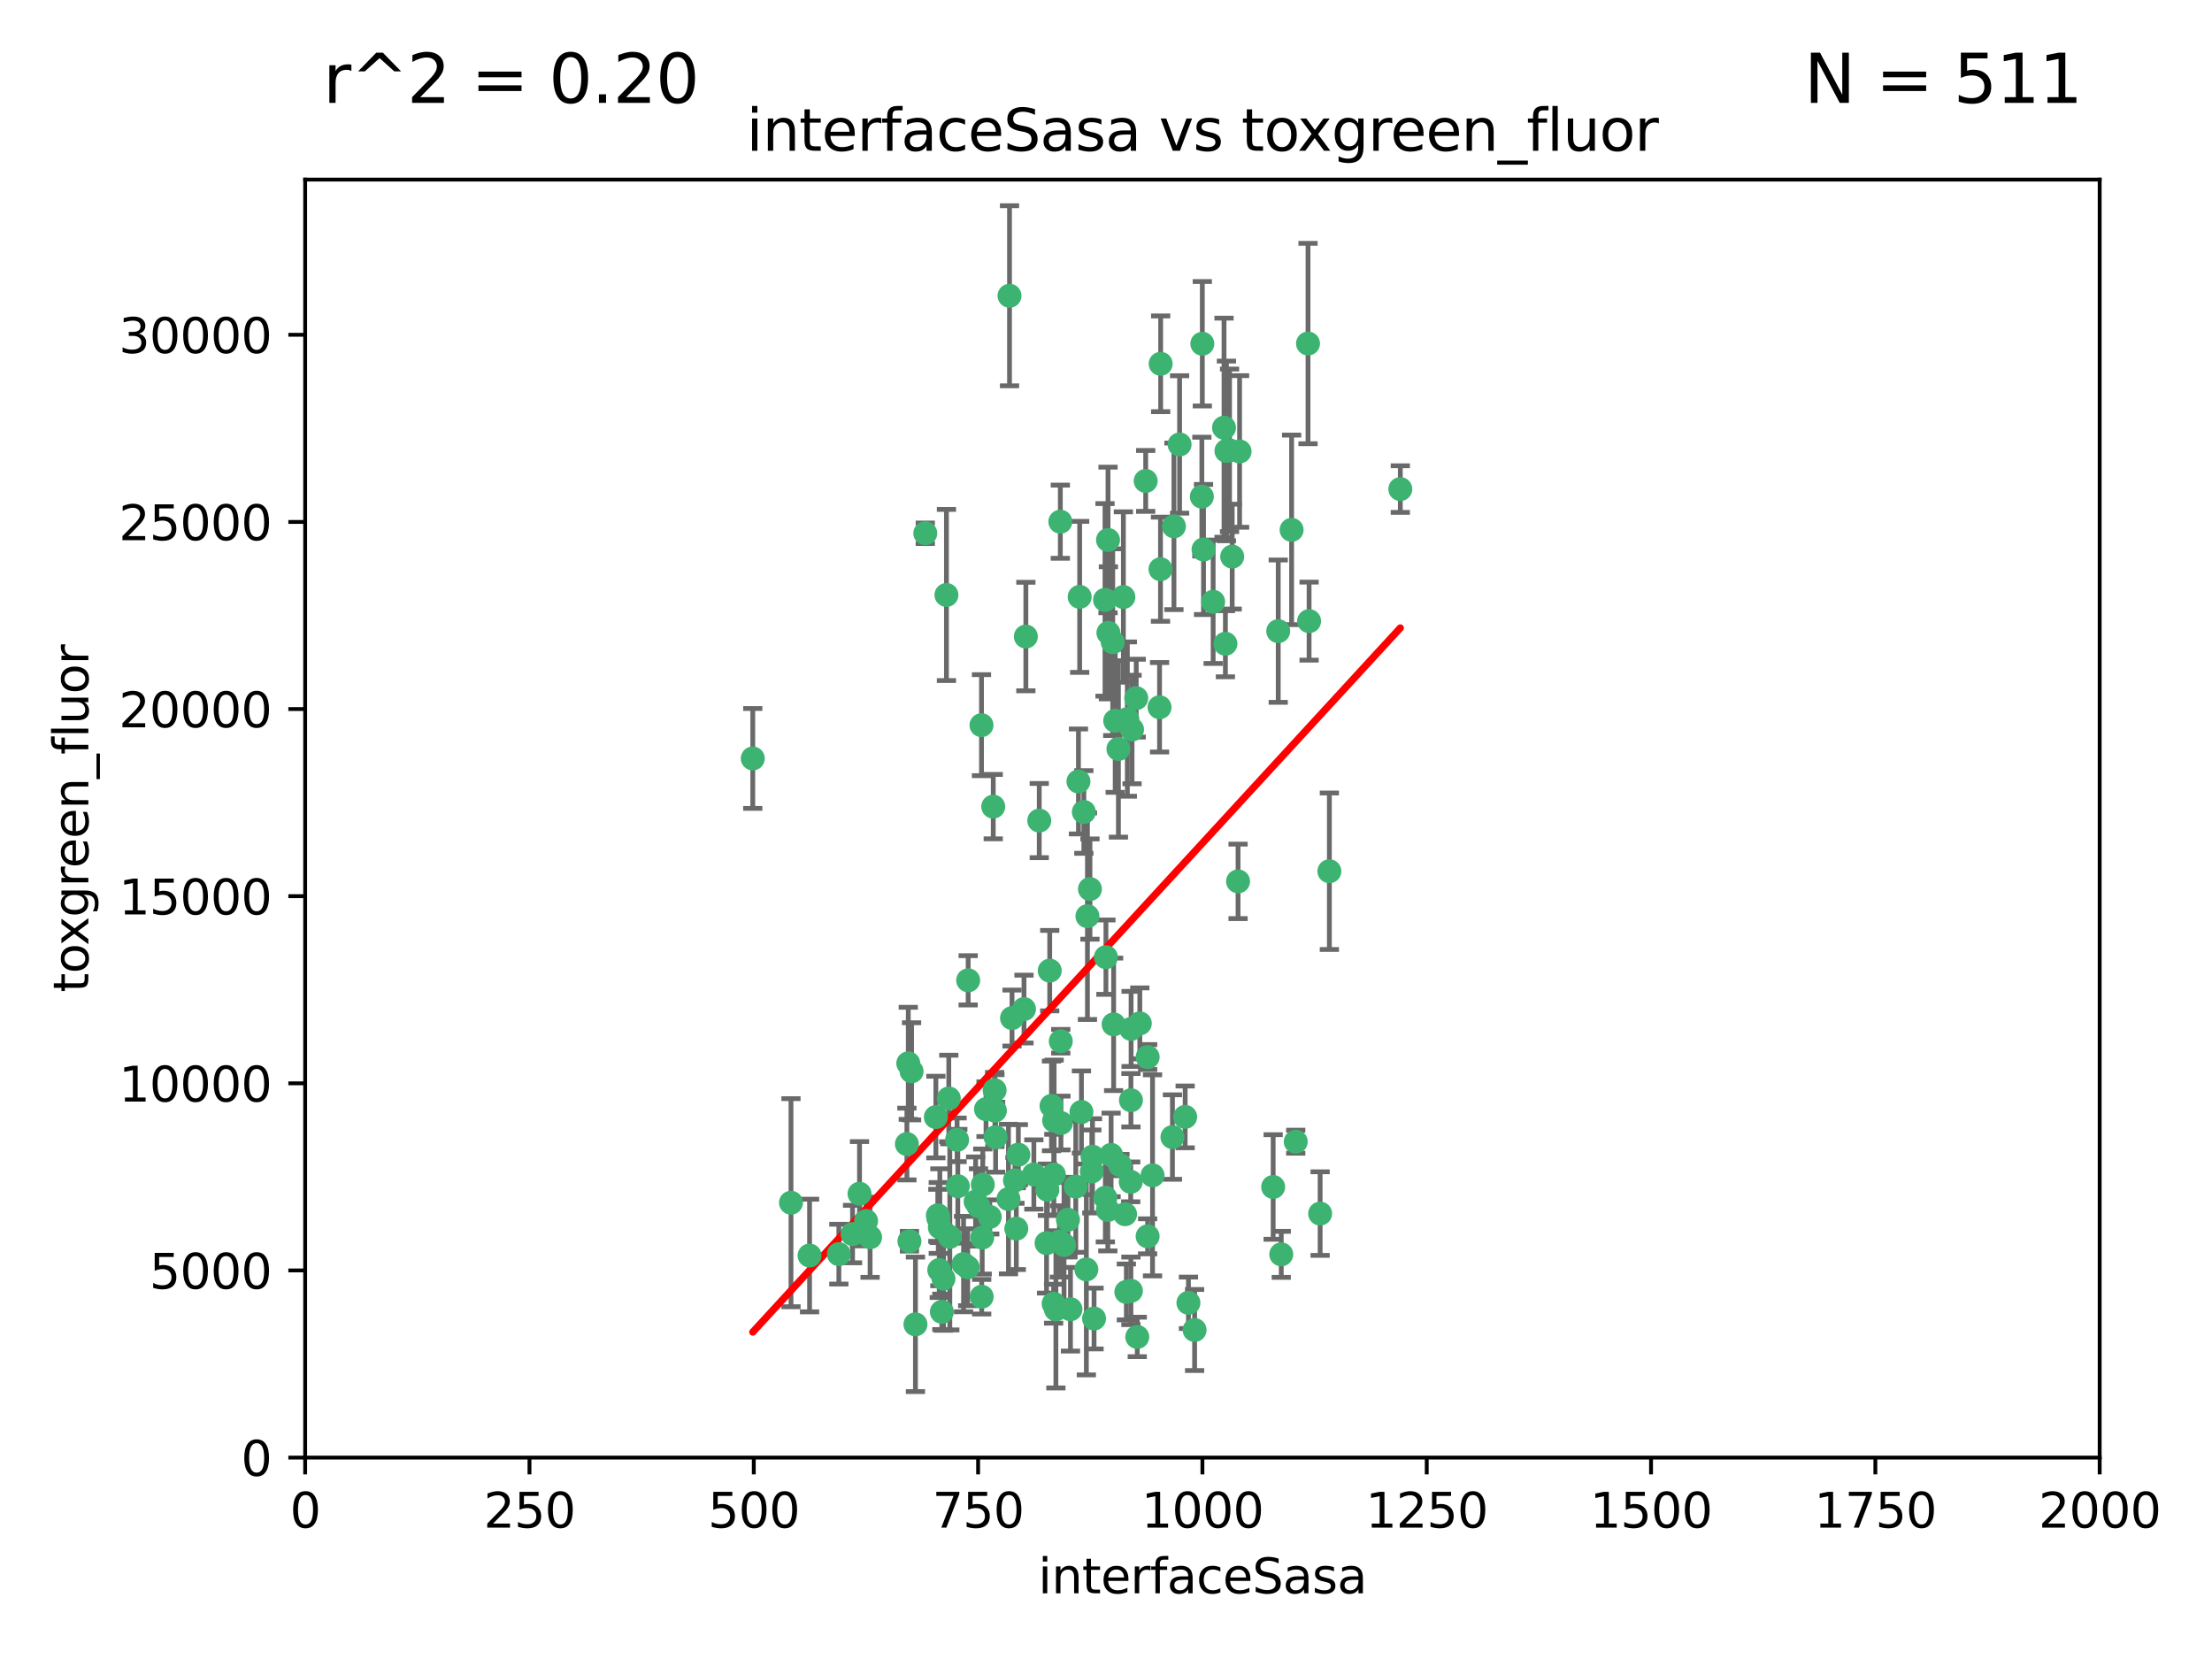 <?xml version="1.0" encoding="utf-8" standalone="no"?>
<!DOCTYPE svg PUBLIC "-//W3C//DTD SVG 1.1//EN"
  "http://www.w3.org/Graphics/SVG/1.1/DTD/svg11.dtd">
<svg xmlns:xlink="http://www.w3.org/1999/xlink" width="460.8pt" height="345.6pt" viewBox="0 0 460.8 345.6" xmlns="http://www.w3.org/2000/svg" version="1.1">
 <defs>
  <style type="text/css">*{stroke-linejoin: round; stroke-linecap: butt}</style>
 </defs>
 <g id="figure_1">
  <g id="patch_1">
   <path d="M 0 345.6 
L 460.8 345.6 
L 460.8 0 
L 0 0 
z
" style="fill: #ffffff"/>
  </g>
  <g id="axes_1">
   <g id="patch_2">
    <path d="M 63.571 303.64 
L 437.4 303.64 
L 437.4 37.411 
L 63.571 37.411 
z
" style="fill: #ffffff"/>
   </g>
   <g id="PathCollection_1">
    <defs>
     <path id="m88ab9baa10" d="M 0 1.118 
C 0.297 1.118 0.581 1 0.791 0.791 
C 1 0.581 1.118 0.297 1.118 0 
C 1.118 -0.297 1 -0.581 0.791 -0.791 
C 0.581 -1 0.297 -1.118 0 -1.118 
C -0.297 -1.118 -0.581 -1 -0.791 -0.791 
C -1 -0.581 -1.118 -0.297 -1.118 0 
C -1.118 0.297 -1 0.581 -0.791 0.791 
C -0.581 1 -0.297 1.118 0 1.118 
z
" style="stroke: #3cb371"/>
    </defs>
    <g clip-path="url(#pa8dc23c59a)">
     <use xlink:href="#m88ab9baa10" x="272.484" y="71.562" style="fill: #3cb371; stroke: #3cb371"/>
     <use xlink:href="#m88ab9baa10" x="266.28" y="131.48" style="fill: #3cb371; stroke: #3cb371"/>
     <use xlink:href="#m88ab9baa10" x="250.716" y="114.467" style="fill: #3cb371; stroke: #3cb371"/>
     <use xlink:href="#m88ab9baa10" x="269.065" y="110.38" style="fill: #3cb371; stroke: #3cb371"/>
     <use xlink:href="#m88ab9baa10" x="254.987" y="89.097" style="fill: #3cb371; stroke: #3cb371"/>
     <use xlink:href="#m88ab9baa10" x="220.886" y="108.676" style="fill: #3cb371; stroke: #3cb371"/>
     <use xlink:href="#m88ab9baa10" x="174.75" y="261.259" style="fill: #3cb371; stroke: #3cb371"/>
     <use xlink:href="#m88ab9baa10" x="241.787" y="75.786" style="fill: #3cb371; stroke: #3cb371"/>
     <use xlink:href="#m88ab9baa10" x="252.721" y="125.356" style="fill: #3cb371; stroke: #3cb371"/>
     <use xlink:href="#m88ab9baa10" x="258.229" y="94.046" style="fill: #3cb371; stroke: #3cb371"/>
     <use xlink:href="#m88ab9baa10" x="232.987" y="156.019" style="fill: #3cb371; stroke: #3cb371"/>
     <use xlink:href="#m88ab9baa10" x="241.557" y="147.335" style="fill: #3cb371; stroke: #3cb371"/>
     <use xlink:href="#m88ab9baa10" x="230.194" y="124.965" style="fill: #3cb371; stroke: #3cb371"/>
     <use xlink:href="#m88ab9baa10" x="255.489" y="93.933" style="fill: #3cb371; stroke: #3cb371"/>
     <use xlink:href="#m88ab9baa10" x="256.689" y="115.953" style="fill: #3cb371; stroke: #3cb371"/>
     <use xlink:href="#m88ab9baa10" x="244.553" y="109.646" style="fill: #3cb371; stroke: #3cb371"/>
     <use xlink:href="#m88ab9baa10" x="250.368" y="103.453" style="fill: #3cb371; stroke: #3cb371"/>
     <use xlink:href="#m88ab9baa10" x="232.318" y="150.153" style="fill: #3cb371; stroke: #3cb371"/>
     <use xlink:href="#m88ab9baa10" x="256.134" y="93.812" style="fill: #3cb371; stroke: #3cb371"/>
     <use xlink:href="#m88ab9baa10" x="234.02" y="124.367" style="fill: #3cb371; stroke: #3cb371"/>
     <use xlink:href="#m88ab9baa10" x="216.495" y="170.94" style="fill: #3cb371; stroke: #3cb371"/>
     <use xlink:href="#m88ab9baa10" x="272.708" y="129.389" style="fill: #3cb371; stroke: #3cb371"/>
     <use xlink:href="#m88ab9baa10" x="238.669" y="100.184" style="fill: #3cb371; stroke: #3cb371"/>
     <use xlink:href="#m88ab9baa10" x="241.753" y="118.577" style="fill: #3cb371; stroke: #3cb371"/>
     <use xlink:href="#m88ab9baa10" x="245.731" y="92.588" style="fill: #3cb371; stroke: #3cb371"/>
     <use xlink:href="#m88ab9baa10" x="227.058" y="185.208" style="fill: #3cb371; stroke: #3cb371"/>
     <use xlink:href="#m88ab9baa10" x="266.908" y="261.303" style="fill: #3cb371; stroke: #3cb371"/>
     <use xlink:href="#m88ab9baa10" x="269.927" y="237.833" style="fill: #3cb371; stroke: #3cb371"/>
     <use xlink:href="#m88ab9baa10" x="240.095" y="244.844" style="fill: #3cb371; stroke: #3cb371"/>
     <use xlink:href="#m88ab9baa10" x="219.594" y="233.44" style="fill: #3cb371; stroke: #3cb371"/>
     <use xlink:href="#m88ab9baa10" x="291.711" y="101.886" style="fill: #3cb371; stroke: #3cb371"/>
     <use xlink:href="#m88ab9baa10" x="224.916" y="124.337" style="fill: #3cb371; stroke: #3cb371"/>
     <use xlink:href="#m88ab9baa10" x="250.465" y="71.61" style="fill: #3cb371; stroke: #3cb371"/>
     <use xlink:href="#m88ab9baa10" x="244.243" y="236.871" style="fill: #3cb371; stroke: #3cb371"/>
     <use xlink:href="#m88ab9baa10" x="204.462" y="151.067" style="fill: #3cb371; stroke: #3cb371"/>
     <use xlink:href="#m88ab9baa10" x="218.677" y="202.203" style="fill: #3cb371; stroke: #3cb371"/>
     <use xlink:href="#m88ab9baa10" x="201.688" y="204.22" style="fill: #3cb371; stroke: #3cb371"/>
     <use xlink:href="#m88ab9baa10" x="204.731" y="246.787" style="fill: #3cb371; stroke: #3cb371"/>
     <use xlink:href="#m88ab9baa10" x="231.802" y="133.776" style="fill: #3cb371; stroke: #3cb371"/>
     <use xlink:href="#m88ab9baa10" x="192.753" y="111.087" style="fill: #3cb371; stroke: #3cb371"/>
     <use xlink:href="#m88ab9baa10" x="230.822" y="112.487" style="fill: #3cb371; stroke: #3cb371"/>
     <use xlink:href="#m88ab9baa10" x="210.301" y="61.614" style="fill: #3cb371; stroke: #3cb371"/>
     <use xlink:href="#m88ab9baa10" x="224.662" y="162.792" style="fill: #3cb371; stroke: #3cb371"/>
     <use xlink:href="#m88ab9baa10" x="204.503" y="270.13" style="fill: #3cb371; stroke: #3cb371"/>
     <use xlink:href="#m88ab9baa10" x="275.007" y="252.814" style="fill: #3cb371; stroke: #3cb371"/>
     <use xlink:href="#m88ab9baa10" x="236.699" y="145.439" style="fill: #3cb371; stroke: #3cb371"/>
     <use xlink:href="#m88ab9baa10" x="219.534" y="244.691" style="fill: #3cb371; stroke: #3cb371"/>
     <use xlink:href="#m88ab9baa10" x="255.273" y="134.104" style="fill: #3cb371; stroke: #3cb371"/>
     <use xlink:href="#m88ab9baa10" x="265.222" y="247.267" style="fill: #3cb371; stroke: #3cb371"/>
     <use xlink:href="#m88ab9baa10" x="179.053" y="248.674" style="fill: #3cb371; stroke: #3cb371"/>
     <use xlink:href="#m88ab9baa10" x="230.901" y="131.829" style="fill: #3cb371; stroke: #3cb371"/>
     <use xlink:href="#m88ab9baa10" x="234.375" y="252.941" style="fill: #3cb371; stroke: #3cb371"/>
     <use xlink:href="#m88ab9baa10" x="221.654" y="259.35" style="fill: #3cb371; stroke: #3cb371"/>
     <use xlink:href="#m88ab9baa10" x="212.14" y="240.543" style="fill: #3cb371; stroke: #3cb371"/>
     <use xlink:href="#m88ab9baa10" x="239.071" y="257.545" style="fill: #3cb371; stroke: #3cb371"/>
     <use xlink:href="#m88ab9baa10" x="213.706" y="132.603" style="fill: #3cb371; stroke: #3cb371"/>
     <use xlink:href="#m88ab9baa10" x="195.666" y="264.57" style="fill: #3cb371; stroke: #3cb371"/>
     <use xlink:href="#m88ab9baa10" x="206.91" y="168.036" style="fill: #3cb371; stroke: #3cb371"/>
     <use xlink:href="#m88ab9baa10" x="235.596" y="229.198" style="fill: #3cb371; stroke: #3cb371"/>
     <use xlink:href="#m88ab9baa10" x="195.372" y="253.17" style="fill: #3cb371; stroke: #3cb371"/>
     <use xlink:href="#m88ab9baa10" x="247.573" y="271.4" style="fill: #3cb371; stroke: #3cb371"/>
     <use xlink:href="#m88ab9baa10" x="226.534" y="190.856" style="fill: #3cb371; stroke: #3cb371"/>
     <use xlink:href="#m88ab9baa10" x="230.779" y="252.059" style="fill: #3cb371; stroke: #3cb371"/>
     <use xlink:href="#m88ab9baa10" x="210.08" y="249.781" style="fill: #3cb371; stroke: #3cb371"/>
     <use xlink:href="#m88ab9baa10" x="224.106" y="247.195" style="fill: #3cb371; stroke: #3cb371"/>
     <use xlink:href="#m88ab9baa10" x="235.59" y="268.906" style="fill: #3cb371; stroke: #3cb371"/>
     <use xlink:href="#m88ab9baa10" x="220.703" y="258.613" style="fill: #3cb371; stroke: #3cb371"/>
     <use xlink:href="#m88ab9baa10" x="201.587" y="263.993" style="fill: #3cb371; stroke: #3cb371"/>
     <use xlink:href="#m88ab9baa10" x="211.714" y="255.952" style="fill: #3cb371; stroke: #3cb371"/>
     <use xlink:href="#m88ab9baa10" x="236.912" y="278.508" style="fill: #3cb371; stroke: #3cb371"/>
     <use xlink:href="#m88ab9baa10" x="203.841" y="251.277" style="fill: #3cb371; stroke: #3cb371"/>
     <use xlink:href="#m88ab9baa10" x="219.488" y="271.584" style="fill: #3cb371; stroke: #3cb371"/>
     <use xlink:href="#m88ab9baa10" x="196.206" y="273.278" style="fill: #3cb371; stroke: #3cb371"/>
     <use xlink:href="#m88ab9baa10" x="189.211" y="221.508" style="fill: #3cb371; stroke: #3cb371"/>
     <use xlink:href="#m88ab9baa10" x="226.308" y="264.442" style="fill: #3cb371; stroke: #3cb371"/>
     <use xlink:href="#m88ab9baa10" x="188.922" y="238.323" style="fill: #3cb371; stroke: #3cb371"/>
     <use xlink:href="#m88ab9baa10" x="203.241" y="250.302" style="fill: #3cb371; stroke: #3cb371"/>
     <use xlink:href="#m88ab9baa10" x="219.05" y="230.378" style="fill: #3cb371; stroke: #3cb371"/>
     <use xlink:href="#m88ab9baa10" x="199.379" y="237.447" style="fill: #3cb371; stroke: #3cb371"/>
     <use xlink:href="#m88ab9baa10" x="237.446" y="213.194" style="fill: #3cb371; stroke: #3cb371"/>
     <use xlink:href="#m88ab9baa10" x="200.727" y="263.33" style="fill: #3cb371; stroke: #3cb371"/>
     <use xlink:href="#m88ab9baa10" x="215.37" y="244.666" style="fill: #3cb371; stroke: #3cb371"/>
     <use xlink:href="#m88ab9baa10" x="196.546" y="266.371" style="fill: #3cb371; stroke: #3cb371"/>
     <use xlink:href="#m88ab9baa10" x="207.258" y="231.362" style="fill: #3cb371; stroke: #3cb371"/>
     <use xlink:href="#m88ab9baa10" x="195.462" y="253.724" style="fill: #3cb371; stroke: #3cb371"/>
     <use xlink:href="#m88ab9baa10" x="206.181" y="253.509" style="fill: #3cb371; stroke: #3cb371"/>
     <use xlink:href="#m88ab9baa10" x="239.078" y="220.207" style="fill: #3cb371; stroke: #3cb371"/>
     <use xlink:href="#m88ab9baa10" x="248.859" y="277.063" style="fill: #3cb371; stroke: #3cb371"/>
     <use xlink:href="#m88ab9baa10" x="231.989" y="213.39" style="fill: #3cb371; stroke: #3cb371"/>
     <use xlink:href="#m88ab9baa10" x="227.45" y="244.037" style="fill: #3cb371; stroke: #3cb371"/>
     <use xlink:href="#m88ab9baa10" x="220.981" y="216.908" style="fill: #3cb371; stroke: #3cb371"/>
     <use xlink:href="#m88ab9baa10" x="233.306" y="242.699" style="fill: #3cb371; stroke: #3cb371"/>
     <use xlink:href="#m88ab9baa10" x="195.787" y="255.666" style="fill: #3cb371; stroke: #3cb371"/>
     <use xlink:href="#m88ab9baa10" x="213.318" y="210.208" style="fill: #3cb371; stroke: #3cb371"/>
     <use xlink:href="#m88ab9baa10" x="222.475" y="254.087" style="fill: #3cb371; stroke: #3cb371"/>
     <use xlink:href="#m88ab9baa10" x="235.826" y="151.97" style="fill: #3cb371; stroke: #3cb371"/>
     <use xlink:href="#m88ab9baa10" x="230.385" y="199.394" style="fill: #3cb371; stroke: #3cb371"/>
     <use xlink:href="#m88ab9baa10" x="276.932" y="181.494" style="fill: #3cb371; stroke: #3cb371"/>
     <use xlink:href="#m88ab9baa10" x="189.452" y="258.565" style="fill: #3cb371; stroke: #3cb371"/>
     <use xlink:href="#m88ab9baa10" x="246.891" y="232.67" style="fill: #3cb371; stroke: #3cb371"/>
     <use xlink:href="#m88ab9baa10" x="204.611" y="257.812" style="fill: #3cb371; stroke: #3cb371"/>
     <use xlink:href="#m88ab9baa10" x="257.91" y="183.606" style="fill: #3cb371; stroke: #3cb371"/>
     <use xlink:href="#m88ab9baa10" x="194.959" y="232.704" style="fill: #3cb371; stroke: #3cb371"/>
     <use xlink:href="#m88ab9baa10" x="218.192" y="247.85" style="fill: #3cb371; stroke: #3cb371"/>
     <use xlink:href="#m88ab9baa10" x="219.963" y="272.768" style="fill: #3cb371; stroke: #3cb371"/>
     <use xlink:href="#m88ab9baa10" x="177.602" y="257.076" style="fill: #3cb371; stroke: #3cb371"/>
     <use xlink:href="#m88ab9baa10" x="189.899" y="223.176" style="fill: #3cb371; stroke: #3cb371"/>
     <use xlink:href="#m88ab9baa10" x="227.589" y="240.958" style="fill: #3cb371; stroke: #3cb371"/>
     <use xlink:href="#m88ab9baa10" x="210.824" y="212.083" style="fill: #3cb371; stroke: #3cb371"/>
     <use xlink:href="#m88ab9baa10" x="227.91" y="274.674" style="fill: #3cb371; stroke: #3cb371"/>
     <use xlink:href="#m88ab9baa10" x="180.421" y="254.362" style="fill: #3cb371; stroke: #3cb371"/>
     <use xlink:href="#m88ab9baa10" x="197.864" y="257.661" style="fill: #3cb371; stroke: #3cb371"/>
     <use xlink:href="#m88ab9baa10" x="231.463" y="240.585" style="fill: #3cb371; stroke: #3cb371"/>
     <use xlink:href="#m88ab9baa10" x="205.407" y="231.059" style="fill: #3cb371; stroke: #3cb371"/>
     <use xlink:href="#m88ab9baa10" x="190.705" y="275.887" style="fill: #3cb371; stroke: #3cb371"/>
     <use xlink:href="#m88ab9baa10" x="235.63" y="214.339" style="fill: #3cb371; stroke: #3cb371"/>
     <use xlink:href="#m88ab9baa10" x="234.846" y="149.795" style="fill: #3cb371; stroke: #3cb371"/>
     <use xlink:href="#m88ab9baa10" x="234.641" y="269.137" style="fill: #3cb371; stroke: #3cb371"/>
     <use xlink:href="#m88ab9baa10" x="168.647" y="261.551" style="fill: #3cb371; stroke: #3cb371"/>
     <use xlink:href="#m88ab9baa10" x="223" y="272.741" style="fill: #3cb371; stroke: #3cb371"/>
     <use xlink:href="#m88ab9baa10" x="197.163" y="123.943" style="fill: #3cb371; stroke: #3cb371"/>
     <use xlink:href="#m88ab9baa10" x="181.256" y="257.738" style="fill: #3cb371; stroke: #3cb371"/>
     <use xlink:href="#m88ab9baa10" x="225.284" y="231.646" style="fill: #3cb371; stroke: #3cb371"/>
     <use xlink:href="#m88ab9baa10" x="218.019" y="258.966" style="fill: #3cb371; stroke: #3cb371"/>
     <use xlink:href="#m88ab9baa10" x="225.785" y="169.147" style="fill: #3cb371; stroke: #3cb371"/>
     <use xlink:href="#m88ab9baa10" x="221.011" y="233.943" style="fill: #3cb371; stroke: #3cb371"/>
     <use xlink:href="#m88ab9baa10" x="211.432" y="245.892" style="fill: #3cb371; stroke: #3cb371"/>
     <use xlink:href="#m88ab9baa10" x="199.529" y="247.114" style="fill: #3cb371; stroke: #3cb371"/>
     <use xlink:href="#m88ab9baa10" x="235.549" y="246.204" style="fill: #3cb371; stroke: #3cb371"/>
     <use xlink:href="#m88ab9baa10" x="197.651" y="228.828" style="fill: #3cb371; stroke: #3cb371"/>
     <use xlink:href="#m88ab9baa10" x="207.406" y="236.892" style="fill: #3cb371; stroke: #3cb371"/>
     <use xlink:href="#m88ab9baa10" x="207.202" y="227.107" style="fill: #3cb371; stroke: #3cb371"/>
     <use xlink:href="#m88ab9baa10" x="156.817" y="157.999" style="fill: #3cb371; stroke: #3cb371"/>
     <use xlink:href="#m88ab9baa10" x="164.776" y="250.544" style="fill: #3cb371; stroke: #3cb371"/>
     <use xlink:href="#m88ab9baa10" x="230.263" y="249.505" style="fill: #3cb371; stroke: #3cb371"/>
    </g>
   </g>
   <g id="matplotlib.axis_1">
    <g id="xtick_1">
     <g id="line2d_1">
      <defs>
       <path id="md33bd4db42" d="M 0 0 
L 0 3.5 
" style="stroke: #000000; stroke-width: 0.8"/>
      </defs>
      <g>
       <use xlink:href="#md33bd4db42" x="63.571" y="303.64" style="stroke: #000000; stroke-width: 0.8"/>
      </g>
     </g>
     <g id="text_1">
      <!-- 0 -->
      <g transform="translate(60.39 318.238)scale(0.1 -0.1)">
       <defs>
        <path id="DejaVuSans-30" d="M 2034 4250 
Q 1547 4250 1301 3770 
Q 1056 3291 1056 2328 
Q 1056 1369 1301 889 
Q 1547 409 2034 409 
Q 2525 409 2770 889 
Q 3016 1369 3016 2328 
Q 3016 3291 2770 3770 
Q 2525 4250 2034 4250 
z
M 2034 4750 
Q 2819 4750 3233 4129 
Q 3647 3509 3647 2328 
Q 3647 1150 3233 529 
Q 2819 -91 2034 -91 
Q 1250 -91 836 529 
Q 422 1150 422 2328 
Q 422 3509 836 4129 
Q 1250 4750 2034 4750 
z
" transform="scale(0.016)"/>
       </defs>
       <use xlink:href="#DejaVuSans-30"/>
      </g>
     </g>
    </g>
    <g id="xtick_2">
     <g id="line2d_2">
      <g>
       <use xlink:href="#md33bd4db42" x="110.3" y="303.64" style="stroke: #000000; stroke-width: 0.8"/>
      </g>
     </g>
     <g id="text_2">
      <!-- 250 -->
      <g transform="translate(100.756 318.238)scale(0.1 -0.1)">
       <defs>
        <path id="DejaVuSans-32" d="M 1228 531 
L 3431 531 
L 3431 0 
L 469 0 
L 469 531 
Q 828 903 1448 1529 
Q 2069 2156 2228 2338 
Q 2531 2678 2651 2914 
Q 2772 3150 2772 3378 
Q 2772 3750 2511 3984 
Q 2250 4219 1831 4219 
Q 1534 4219 1204 4116 
Q 875 4013 500 3803 
L 500 4441 
Q 881 4594 1212 4672 
Q 1544 4750 1819 4750 
Q 2544 4750 2975 4387 
Q 3406 4025 3406 3419 
Q 3406 3131 3298 2873 
Q 3191 2616 2906 2266 
Q 2828 2175 2409 1742 
Q 1991 1309 1228 531 
z
" transform="scale(0.016)"/>
        <path id="DejaVuSans-35" d="M 691 4666 
L 3169 4666 
L 3169 4134 
L 1269 4134 
L 1269 2991 
Q 1406 3038 1543 3061 
Q 1681 3084 1819 3084 
Q 2600 3084 3056 2656 
Q 3513 2228 3513 1497 
Q 3513 744 3044 326 
Q 2575 -91 1722 -91 
Q 1428 -91 1123 -41 
Q 819 9 494 109 
L 494 744 
Q 775 591 1075 516 
Q 1375 441 1709 441 
Q 2250 441 2565 725 
Q 2881 1009 2881 1497 
Q 2881 1984 2565 2268 
Q 2250 2553 1709 2553 
Q 1456 2553 1204 2497 
Q 953 2441 691 2322 
L 691 4666 
z
" transform="scale(0.016)"/>
       </defs>
       <use xlink:href="#DejaVuSans-32"/>
       <use xlink:href="#DejaVuSans-35" x="63.623"/>
       <use xlink:href="#DejaVuSans-30" x="127.246"/>
      </g>
     </g>
    </g>
    <g id="xtick_3">
     <g id="line2d_3">
      <g>
       <use xlink:href="#md33bd4db42" x="157.028" y="303.64" style="stroke: #000000; stroke-width: 0.8"/>
      </g>
     </g>
     <g id="text_3">
      <!-- 500 -->
      <g transform="translate(147.485 318.238)scale(0.1 -0.1)">
       <use xlink:href="#DejaVuSans-35"/>
       <use xlink:href="#DejaVuSans-30" x="63.623"/>
       <use xlink:href="#DejaVuSans-30" x="127.246"/>
      </g>
     </g>
    </g>
    <g id="xtick_4">
     <g id="line2d_4">
      <g>
       <use xlink:href="#md33bd4db42" x="203.757" y="303.64" style="stroke: #000000; stroke-width: 0.8"/>
      </g>
     </g>
     <g id="text_4">
      <!-- 750 -->
      <g transform="translate(194.213 318.238)scale(0.1 -0.1)">
       <defs>
        <path id="DejaVuSans-37" d="M 525 4666 
L 3525 4666 
L 3525 4397 
L 1831 0 
L 1172 0 
L 2766 4134 
L 525 4134 
L 525 4666 
z
" transform="scale(0.016)"/>
       </defs>
       <use xlink:href="#DejaVuSans-37"/>
       <use xlink:href="#DejaVuSans-35" x="63.623"/>
       <use xlink:href="#DejaVuSans-30" x="127.246"/>
      </g>
     </g>
    </g>
    <g id="xtick_5">
     <g id="line2d_5">
      <g>
       <use xlink:href="#md33bd4db42" x="250.486" y="303.64" style="stroke: #000000; stroke-width: 0.8"/>
      </g>
     </g>
     <g id="text_5">
      <!-- 1000 -->
      <g transform="translate(237.761 318.238)scale(0.1 -0.1)">
       <defs>
        <path id="DejaVuSans-31" d="M 794 531 
L 1825 531 
L 1825 4091 
L 703 3866 
L 703 4441 
L 1819 4666 
L 2450 4666 
L 2450 531 
L 3481 531 
L 3481 0 
L 794 0 
L 794 531 
z
" transform="scale(0.016)"/>
       </defs>
       <use xlink:href="#DejaVuSans-31"/>
       <use xlink:href="#DejaVuSans-30" x="63.623"/>
       <use xlink:href="#DejaVuSans-30" x="127.246"/>
       <use xlink:href="#DejaVuSans-30" x="190.869"/>
      </g>
     </g>
    </g>
    <g id="xtick_6">
     <g id="line2d_6">
      <g>
       <use xlink:href="#md33bd4db42" x="297.214" y="303.64" style="stroke: #000000; stroke-width: 0.8"/>
      </g>
     </g>
     <g id="text_6">
      <!-- 1250 -->
      <g transform="translate(284.489 318.238)scale(0.1 -0.1)">
       <use xlink:href="#DejaVuSans-31"/>
       <use xlink:href="#DejaVuSans-32" x="63.623"/>
       <use xlink:href="#DejaVuSans-35" x="127.246"/>
       <use xlink:href="#DejaVuSans-30" x="190.869"/>
      </g>
     </g>
    </g>
    <g id="xtick_7">
     <g id="line2d_7">
      <g>
       <use xlink:href="#md33bd4db42" x="343.943" y="303.64" style="stroke: #000000; stroke-width: 0.8"/>
      </g>
     </g>
     <g id="text_7">
      <!-- 1500 -->
      <g transform="translate(331.218 318.238)scale(0.1 -0.1)">
       <use xlink:href="#DejaVuSans-31"/>
       <use xlink:href="#DejaVuSans-35" x="63.623"/>
       <use xlink:href="#DejaVuSans-30" x="127.246"/>
       <use xlink:href="#DejaVuSans-30" x="190.869"/>
      </g>
     </g>
    </g>
    <g id="xtick_8">
     <g id="line2d_8">
      <g>
       <use xlink:href="#md33bd4db42" x="390.671" y="303.64" style="stroke: #000000; stroke-width: 0.8"/>
      </g>
     </g>
     <g id="text_8">
      <!-- 1750 -->
      <g transform="translate(377.946 318.238)scale(0.1 -0.1)">
       <use xlink:href="#DejaVuSans-31"/>
       <use xlink:href="#DejaVuSans-37" x="63.623"/>
       <use xlink:href="#DejaVuSans-35" x="127.246"/>
       <use xlink:href="#DejaVuSans-30" x="190.869"/>
      </g>
     </g>
    </g>
    <g id="xtick_9">
     <g id="line2d_9">
      <g>
       <use xlink:href="#md33bd4db42" x="437.4" y="303.64" style="stroke: #000000; stroke-width: 0.8"/>
      </g>
     </g>
     <g id="text_9">
      <!-- 2000 -->
      <g transform="translate(424.675 318.238)scale(0.1 -0.1)">
       <use xlink:href="#DejaVuSans-32"/>
       <use xlink:href="#DejaVuSans-30" x="63.623"/>
       <use xlink:href="#DejaVuSans-30" x="127.246"/>
       <use xlink:href="#DejaVuSans-30" x="190.869"/>
      </g>
     </g>
    </g>
    <g id="text_10">
     <!-- interfaceSasa -->
     <g transform="translate(216.279 331.917)scale(0.1 -0.1)">
      <defs>
       <path id="DejaVuSans-69" d="M 603 3500 
L 1178 3500 
L 1178 0 
L 603 0 
L 603 3500 
z
M 603 4863 
L 1178 4863 
L 1178 4134 
L 603 4134 
L 603 4863 
z
" transform="scale(0.016)"/>
       <path id="DejaVuSans-6e" d="M 3513 2113 
L 3513 0 
L 2938 0 
L 2938 2094 
Q 2938 2591 2744 2837 
Q 2550 3084 2163 3084 
Q 1697 3084 1428 2787 
Q 1159 2491 1159 1978 
L 1159 0 
L 581 0 
L 581 3500 
L 1159 3500 
L 1159 2956 
Q 1366 3272 1645 3428 
Q 1925 3584 2291 3584 
Q 2894 3584 3203 3211 
Q 3513 2838 3513 2113 
z
" transform="scale(0.016)"/>
       <path id="DejaVuSans-74" d="M 1172 4494 
L 1172 3500 
L 2356 3500 
L 2356 3053 
L 1172 3053 
L 1172 1153 
Q 1172 725 1289 603 
Q 1406 481 1766 481 
L 2356 481 
L 2356 0 
L 1766 0 
Q 1100 0 847 248 
Q 594 497 594 1153 
L 594 3053 
L 172 3053 
L 172 3500 
L 594 3500 
L 594 4494 
L 1172 4494 
z
" transform="scale(0.016)"/>
       <path id="DejaVuSans-65" d="M 3597 1894 
L 3597 1613 
L 953 1613 
Q 991 1019 1311 708 
Q 1631 397 2203 397 
Q 2534 397 2845 478 
Q 3156 559 3463 722 
L 3463 178 
Q 3153 47 2828 -22 
Q 2503 -91 2169 -91 
Q 1331 -91 842 396 
Q 353 884 353 1716 
Q 353 2575 817 3079 
Q 1281 3584 2069 3584 
Q 2775 3584 3186 3129 
Q 3597 2675 3597 1894 
z
M 3022 2063 
Q 3016 2534 2758 2815 
Q 2500 3097 2075 3097 
Q 1594 3097 1305 2825 
Q 1016 2553 972 2059 
L 3022 2063 
z
" transform="scale(0.016)"/>
       <path id="DejaVuSans-72" d="M 2631 2963 
Q 2534 3019 2420 3045 
Q 2306 3072 2169 3072 
Q 1681 3072 1420 2755 
Q 1159 2438 1159 1844 
L 1159 0 
L 581 0 
L 581 3500 
L 1159 3500 
L 1159 2956 
Q 1341 3275 1631 3429 
Q 1922 3584 2338 3584 
Q 2397 3584 2469 3576 
Q 2541 3569 2628 3553 
L 2631 2963 
z
" transform="scale(0.016)"/>
       <path id="DejaVuSans-66" d="M 2375 4863 
L 2375 4384 
L 1825 4384 
Q 1516 4384 1395 4259 
Q 1275 4134 1275 3809 
L 1275 3500 
L 2222 3500 
L 2222 3053 
L 1275 3053 
L 1275 0 
L 697 0 
L 697 3053 
L 147 3053 
L 147 3500 
L 697 3500 
L 697 3744 
Q 697 4328 969 4595 
Q 1241 4863 1831 4863 
L 2375 4863 
z
" transform="scale(0.016)"/>
       <path id="DejaVuSans-61" d="M 2194 1759 
Q 1497 1759 1228 1600 
Q 959 1441 959 1056 
Q 959 750 1161 570 
Q 1363 391 1709 391 
Q 2188 391 2477 730 
Q 2766 1069 2766 1631 
L 2766 1759 
L 2194 1759 
z
M 3341 1997 
L 3341 0 
L 2766 0 
L 2766 531 
Q 2569 213 2275 61 
Q 1981 -91 1556 -91 
Q 1019 -91 701 211 
Q 384 513 384 1019 
Q 384 1609 779 1909 
Q 1175 2209 1959 2209 
L 2766 2209 
L 2766 2266 
Q 2766 2663 2505 2880 
Q 2244 3097 1772 3097 
Q 1472 3097 1187 3025 
Q 903 2953 641 2809 
L 641 3341 
Q 956 3463 1253 3523 
Q 1550 3584 1831 3584 
Q 2591 3584 2966 3190 
Q 3341 2797 3341 1997 
z
" transform="scale(0.016)"/>
       <path id="DejaVuSans-63" d="M 3122 3366 
L 3122 2828 
Q 2878 2963 2633 3030 
Q 2388 3097 2138 3097 
Q 1578 3097 1268 2742 
Q 959 2388 959 1747 
Q 959 1106 1268 751 
Q 1578 397 2138 397 
Q 2388 397 2633 464 
Q 2878 531 3122 666 
L 3122 134 
Q 2881 22 2623 -34 
Q 2366 -91 2075 -91 
Q 1284 -91 818 406 
Q 353 903 353 1747 
Q 353 2603 823 3093 
Q 1294 3584 2113 3584 
Q 2378 3584 2631 3529 
Q 2884 3475 3122 3366 
z
" transform="scale(0.016)"/>
       <path id="DejaVuSans-53" d="M 3425 4513 
L 3425 3897 
Q 3066 4069 2747 4153 
Q 2428 4238 2131 4238 
Q 1616 4238 1336 4038 
Q 1056 3838 1056 3469 
Q 1056 3159 1242 3001 
Q 1428 2844 1947 2747 
L 2328 2669 
Q 3034 2534 3370 2195 
Q 3706 1856 3706 1288 
Q 3706 609 3251 259 
Q 2797 -91 1919 -91 
Q 1588 -91 1214 -16 
Q 841 59 441 206 
L 441 856 
Q 825 641 1194 531 
Q 1563 422 1919 422 
Q 2459 422 2753 634 
Q 3047 847 3047 1241 
Q 3047 1584 2836 1778 
Q 2625 1972 2144 2069 
L 1759 2144 
Q 1053 2284 737 2584 
Q 422 2884 422 3419 
Q 422 4038 858 4394 
Q 1294 4750 2059 4750 
Q 2388 4750 2728 4690 
Q 3069 4631 3425 4513 
z
" transform="scale(0.016)"/>
       <path id="DejaVuSans-73" d="M 2834 3397 
L 2834 2853 
Q 2591 2978 2328 3040 
Q 2066 3103 1784 3103 
Q 1356 3103 1142 2972 
Q 928 2841 928 2578 
Q 928 2378 1081 2264 
Q 1234 2150 1697 2047 
L 1894 2003 
Q 2506 1872 2764 1633 
Q 3022 1394 3022 966 
Q 3022 478 2636 193 
Q 2250 -91 1575 -91 
Q 1294 -91 989 -36 
Q 684 19 347 128 
L 347 722 
Q 666 556 975 473 
Q 1284 391 1588 391 
Q 1994 391 2212 530 
Q 2431 669 2431 922 
Q 2431 1156 2273 1281 
Q 2116 1406 1581 1522 
L 1381 1569 
Q 847 1681 609 1914 
Q 372 2147 372 2553 
Q 372 3047 722 3315 
Q 1072 3584 1716 3584 
Q 2034 3584 2315 3537 
Q 2597 3491 2834 3397 
z
" transform="scale(0.016)"/>
      </defs>
      <use xlink:href="#DejaVuSans-69"/>
      <use xlink:href="#DejaVuSans-6e" x="27.783"/>
      <use xlink:href="#DejaVuSans-74" x="91.162"/>
      <use xlink:href="#DejaVuSans-65" x="130.371"/>
      <use xlink:href="#DejaVuSans-72" x="191.895"/>
      <use xlink:href="#DejaVuSans-66" x="233.008"/>
      <use xlink:href="#DejaVuSans-61" x="268.213"/>
      <use xlink:href="#DejaVuSans-63" x="329.492"/>
      <use xlink:href="#DejaVuSans-65" x="384.473"/>
      <use xlink:href="#DejaVuSans-53" x="445.996"/>
      <use xlink:href="#DejaVuSans-61" x="509.473"/>
      <use xlink:href="#DejaVuSans-73" x="570.752"/>
      <use xlink:href="#DejaVuSans-61" x="622.852"/>
     </g>
    </g>
   </g>
   <g id="matplotlib.axis_2">
    <g id="ytick_1">
     <g id="line2d_10">
      <defs>
       <path id="m735d9f8ddc" d="M 0 0 
L -3.5 0 
" style="stroke: #000000; stroke-width: 0.8"/>
      </defs>
      <g>
       <use xlink:href="#m735d9f8ddc" x="63.571" y="303.64" style="stroke: #000000; stroke-width: 0.8"/>
      </g>
     </g>
     <g id="text_11">
      <!-- 0 -->
      <g transform="translate(50.209 307.439)scale(0.1 -0.1)">
       <use xlink:href="#DejaVuSans-30"/>
      </g>
     </g>
    </g>
    <g id="ytick_2">
     <g id="line2d_11">
      <g>
       <use xlink:href="#m735d9f8ddc" x="63.571" y="264.657" style="stroke: #000000; stroke-width: 0.8"/>
      </g>
     </g>
     <g id="text_12">
      <!-- 5000 -->
      <g transform="translate(31.121 268.457)scale(0.1 -0.1)">
       <use xlink:href="#DejaVuSans-35"/>
       <use xlink:href="#DejaVuSans-30" x="63.623"/>
       <use xlink:href="#DejaVuSans-30" x="127.246"/>
       <use xlink:href="#DejaVuSans-30" x="190.869"/>
      </g>
     </g>
    </g>
    <g id="ytick_3">
     <g id="line2d_12">
      <g>
       <use xlink:href="#m735d9f8ddc" x="63.571" y="225.675" style="stroke: #000000; stroke-width: 0.8"/>
      </g>
     </g>
     <g id="text_13">
      <!-- 10000 -->
      <g transform="translate(24.759 229.474)scale(0.1 -0.1)">
       <use xlink:href="#DejaVuSans-31"/>
       <use xlink:href="#DejaVuSans-30" x="63.623"/>
       <use xlink:href="#DejaVuSans-30" x="127.246"/>
       <use xlink:href="#DejaVuSans-30" x="190.869"/>
       <use xlink:href="#DejaVuSans-30" x="254.492"/>
      </g>
     </g>
    </g>
    <g id="ytick_4">
     <g id="line2d_13">
      <g>
       <use xlink:href="#m735d9f8ddc" x="63.571" y="186.692" style="stroke: #000000; stroke-width: 0.8"/>
      </g>
     </g>
     <g id="text_14">
      <!-- 15000 -->
      <g transform="translate(24.759 190.492)scale(0.1 -0.1)">
       <use xlink:href="#DejaVuSans-31"/>
       <use xlink:href="#DejaVuSans-35" x="63.623"/>
       <use xlink:href="#DejaVuSans-30" x="127.246"/>
       <use xlink:href="#DejaVuSans-30" x="190.869"/>
       <use xlink:href="#DejaVuSans-30" x="254.492"/>
      </g>
     </g>
    </g>
    <g id="ytick_5">
     <g id="line2d_14">
      <g>
       <use xlink:href="#m735d9f8ddc" x="63.571" y="147.71" style="stroke: #000000; stroke-width: 0.8"/>
      </g>
     </g>
     <g id="text_15">
      <!-- 20000 -->
      <g transform="translate(24.759 151.509)scale(0.1 -0.1)">
       <use xlink:href="#DejaVuSans-32"/>
       <use xlink:href="#DejaVuSans-30" x="63.623"/>
       <use xlink:href="#DejaVuSans-30" x="127.246"/>
       <use xlink:href="#DejaVuSans-30" x="190.869"/>
       <use xlink:href="#DejaVuSans-30" x="254.492"/>
      </g>
     </g>
    </g>
    <g id="ytick_6">
     <g id="line2d_15">
      <g>
       <use xlink:href="#m735d9f8ddc" x="63.571" y="108.727" style="stroke: #000000; stroke-width: 0.8"/>
      </g>
     </g>
     <g id="text_16">
      <!-- 25000 -->
      <g transform="translate(24.759 112.527)scale(0.1 -0.1)">
       <use xlink:href="#DejaVuSans-32"/>
       <use xlink:href="#DejaVuSans-35" x="63.623"/>
       <use xlink:href="#DejaVuSans-30" x="127.246"/>
       <use xlink:href="#DejaVuSans-30" x="190.869"/>
       <use xlink:href="#DejaVuSans-30" x="254.492"/>
      </g>
     </g>
    </g>
    <g id="ytick_7">
     <g id="line2d_16">
      <g>
       <use xlink:href="#m735d9f8ddc" x="63.571" y="69.745" style="stroke: #000000; stroke-width: 0.8"/>
      </g>
     </g>
     <g id="text_17">
      <!-- 30000 -->
      <g transform="translate(24.759 73.544)scale(0.1 -0.1)">
       <defs>
        <path id="DejaVuSans-33" d="M 2597 2516 
Q 3050 2419 3304 2112 
Q 3559 1806 3559 1356 
Q 3559 666 3084 287 
Q 2609 -91 1734 -91 
Q 1441 -91 1130 -33 
Q 819 25 488 141 
L 488 750 
Q 750 597 1062 519 
Q 1375 441 1716 441 
Q 2309 441 2620 675 
Q 2931 909 2931 1356 
Q 2931 1769 2642 2001 
Q 2353 2234 1838 2234 
L 1294 2234 
L 1294 2753 
L 1863 2753 
Q 2328 2753 2575 2939 
Q 2822 3125 2822 3475 
Q 2822 3834 2567 4026 
Q 2313 4219 1838 4219 
Q 1578 4219 1281 4162 
Q 984 4106 628 3988 
L 628 4550 
Q 988 4650 1302 4700 
Q 1616 4750 1894 4750 
Q 2613 4750 3031 4423 
Q 3450 4097 3450 3541 
Q 3450 3153 3228 2886 
Q 3006 2619 2597 2516 
z
" transform="scale(0.016)"/>
       </defs>
       <use xlink:href="#DejaVuSans-33"/>
       <use xlink:href="#DejaVuSans-30" x="63.623"/>
       <use xlink:href="#DejaVuSans-30" x="127.246"/>
       <use xlink:href="#DejaVuSans-30" x="190.869"/>
       <use xlink:href="#DejaVuSans-30" x="254.492"/>
      </g>
     </g>
    </g>
    <g id="text_18">
     <!-- toxgreen_fluor -->
     <g transform="translate(18.401 206.72)rotate(-90)scale(0.1 -0.1)">
      <defs>
       <path id="DejaVuSans-6f" d="M 1959 3097 
Q 1497 3097 1228 2736 
Q 959 2375 959 1747 
Q 959 1119 1226 758 
Q 1494 397 1959 397 
Q 2419 397 2687 759 
Q 2956 1122 2956 1747 
Q 2956 2369 2687 2733 
Q 2419 3097 1959 3097 
z
M 1959 3584 
Q 2709 3584 3137 3096 
Q 3566 2609 3566 1747 
Q 3566 888 3137 398 
Q 2709 -91 1959 -91 
Q 1206 -91 779 398 
Q 353 888 353 1747 
Q 353 2609 779 3096 
Q 1206 3584 1959 3584 
z
" transform="scale(0.016)"/>
       <path id="DejaVuSans-78" d="M 3513 3500 
L 2247 1797 
L 3578 0 
L 2900 0 
L 1881 1375 
L 863 0 
L 184 0 
L 1544 1831 
L 300 3500 
L 978 3500 
L 1906 2253 
L 2834 3500 
L 3513 3500 
z
" transform="scale(0.016)"/>
       <path id="DejaVuSans-67" d="M 2906 1791 
Q 2906 2416 2648 2759 
Q 2391 3103 1925 3103 
Q 1463 3103 1205 2759 
Q 947 2416 947 1791 
Q 947 1169 1205 825 
Q 1463 481 1925 481 
Q 2391 481 2648 825 
Q 2906 1169 2906 1791 
z
M 3481 434 
Q 3481 -459 3084 -895 
Q 2688 -1331 1869 -1331 
Q 1566 -1331 1297 -1286 
Q 1028 -1241 775 -1147 
L 775 -588 
Q 1028 -725 1275 -790 
Q 1522 -856 1778 -856 
Q 2344 -856 2625 -561 
Q 2906 -266 2906 331 
L 2906 616 
Q 2728 306 2450 153 
Q 2172 0 1784 0 
Q 1141 0 747 490 
Q 353 981 353 1791 
Q 353 2603 747 3093 
Q 1141 3584 1784 3584 
Q 2172 3584 2450 3431 
Q 2728 3278 2906 2969 
L 2906 3500 
L 3481 3500 
L 3481 434 
z
" transform="scale(0.016)"/>
       <path id="DejaVuSans-5f" d="M 3263 -1063 
L 3263 -1509 
L -63 -1509 
L -63 -1063 
L 3263 -1063 
z
" transform="scale(0.016)"/>
       <path id="DejaVuSans-6c" d="M 603 4863 
L 1178 4863 
L 1178 0 
L 603 0 
L 603 4863 
z
" transform="scale(0.016)"/>
       <path id="DejaVuSans-75" d="M 544 1381 
L 544 3500 
L 1119 3500 
L 1119 1403 
Q 1119 906 1312 657 
Q 1506 409 1894 409 
Q 2359 409 2629 706 
Q 2900 1003 2900 1516 
L 2900 3500 
L 3475 3500 
L 3475 0 
L 2900 0 
L 2900 538 
Q 2691 219 2414 64 
Q 2138 -91 1772 -91 
Q 1169 -91 856 284 
Q 544 659 544 1381 
z
M 1991 3584 
L 1991 3584 
z
" transform="scale(0.016)"/>
      </defs>
      <use xlink:href="#DejaVuSans-74"/>
      <use xlink:href="#DejaVuSans-6f" x="39.209"/>
      <use xlink:href="#DejaVuSans-78" x="97.266"/>
      <use xlink:href="#DejaVuSans-67" x="156.445"/>
      <use xlink:href="#DejaVuSans-72" x="219.922"/>
      <use xlink:href="#DejaVuSans-65" x="258.785"/>
      <use xlink:href="#DejaVuSans-65" x="320.309"/>
      <use xlink:href="#DejaVuSans-6e" x="381.832"/>
      <use xlink:href="#DejaVuSans-5f" x="445.211"/>
      <use xlink:href="#DejaVuSans-66" x="495.211"/>
      <use xlink:href="#DejaVuSans-6c" x="530.416"/>
      <use xlink:href="#DejaVuSans-75" x="558.199"/>
      <use xlink:href="#DejaVuSans-6f" x="621.578"/>
      <use xlink:href="#DejaVuSans-72" x="682.76"/>
     </g>
    </g>
   </g>
   <g id="LineCollection_1">
    <path d="M 272.484 92.434 
L 272.484 50.691 
" clip-path="url(#pa8dc23c59a)" style="fill: none; stroke: #696969"/>
    <path d="M 266.28 146.307 
L 266.28 116.654 
" clip-path="url(#pa8dc23c59a)" style="fill: none; stroke: #696969"/>
    <path d="M 250.716 128.017 
L 250.716 100.917 
" clip-path="url(#pa8dc23c59a)" style="fill: none; stroke: #696969"/>
    <path d="M 269.065 130.124 
L 269.065 90.636 
" clip-path="url(#pa8dc23c59a)" style="fill: none; stroke: #696969"/>
    <path d="M 254.987 111.917 
L 254.987 66.277 
" clip-path="url(#pa8dc23c59a)" style="fill: none; stroke: #696969"/>
    <path d="M 220.886 116.296 
L 220.886 101.057 
" clip-path="url(#pa8dc23c59a)" style="fill: none; stroke: #696969"/>
    <path d="M 174.75 267.49 
L 174.75 255.028 
" clip-path="url(#pa8dc23c59a)" style="fill: none; stroke: #696969"/>
    <path d="M 241.787 85.756 
L 241.787 65.815 
" clip-path="url(#pa8dc23c59a)" style="fill: none; stroke: #696969"/>
    <path d="M 252.721 138.211 
L 252.721 112.501 
" clip-path="url(#pa8dc23c59a)" style="fill: none; stroke: #696969"/>
    <path d="M 258.229 109.836 
L 258.229 78.257 
" clip-path="url(#pa8dc23c59a)" style="fill: none; stroke: #696969"/>
    <path d="M 232.987 174.39 
L 232.987 137.647 
" clip-path="url(#pa8dc23c59a)" style="fill: none; stroke: #696969"/>
    <path d="M 241.557 156.65 
L 241.557 138.02 
" clip-path="url(#pa8dc23c59a)" style="fill: none; stroke: #696969"/>
    <path d="M 230.194 145.018 
L 230.194 104.912 
" clip-path="url(#pa8dc23c59a)" style="fill: none; stroke: #696969"/>
    <path d="M 255.489 112.649 
L 255.489 75.218 
" clip-path="url(#pa8dc23c59a)" style="fill: none; stroke: #696969"/>
    <path d="M 256.689 126.872 
L 256.689 105.035 
" clip-path="url(#pa8dc23c59a)" style="fill: none; stroke: #696969"/>
    <path d="M 244.553 126.988 
L 244.553 92.305 
" clip-path="url(#pa8dc23c59a)" style="fill: none; stroke: #696969"/>
    <path d="M 250.368 115.826 
L 250.368 91.08 
" clip-path="url(#pa8dc23c59a)" style="fill: none; stroke: #696969"/>
    <path d="M 232.318 165.057 
L 232.318 135.25 
" clip-path="url(#pa8dc23c59a)" style="fill: none; stroke: #696969"/>
    <path d="M 256.134 110.745 
L 256.134 76.878 
" clip-path="url(#pa8dc23c59a)" style="fill: none; stroke: #696969"/>
    <path d="M 234.02 142.114 
L 234.02 106.621 
" clip-path="url(#pa8dc23c59a)" style="fill: none; stroke: #696969"/>
    <path d="M 216.495 178.667 
L 216.495 163.212 
" clip-path="url(#pa8dc23c59a)" style="fill: none; stroke: #696969"/>
    <path d="M 272.708 137.517 
L 272.708 121.262 
" clip-path="url(#pa8dc23c59a)" style="fill: none; stroke: #696969"/>
    <path d="M 238.669 106.525 
L 238.669 93.844 
" clip-path="url(#pa8dc23c59a)" style="fill: none; stroke: #696969"/>
    <path d="M 241.753 129.424 
L 241.753 107.731 
" clip-path="url(#pa8dc23c59a)" style="fill: none; stroke: #696969"/>
    <path d="M 245.731 106.902 
L 245.731 78.274 
" clip-path="url(#pa8dc23c59a)" style="fill: none; stroke: #696969"/>
    <path d="M 227.058 195.65 
L 227.058 174.765 
" clip-path="url(#pa8dc23c59a)" style="fill: none; stroke: #696969"/>
    <path d="M 266.908 266.097 
L 266.908 256.51 
" clip-path="url(#pa8dc23c59a)" style="fill: none; stroke: #696969"/>
    <path d="M 269.927 240.234 
L 269.927 235.431 
" clip-path="url(#pa8dc23c59a)" style="fill: none; stroke: #696969"/>
    <path d="M 240.095 265.789 
L 240.095 223.9 
" clip-path="url(#pa8dc23c59a)" style="fill: none; stroke: #696969"/>
    <path d="M 219.594 246.04 
L 219.594 220.841 
" clip-path="url(#pa8dc23c59a)" style="fill: none; stroke: #696969"/>
    <path d="M 291.711 106.741 
L 291.711 97.032 
" clip-path="url(#pa8dc23c59a)" style="fill: none; stroke: #696969"/>
    <path d="M 224.916 140.07 
L 224.916 108.604 
" clip-path="url(#pa8dc23c59a)" style="fill: none; stroke: #696969"/>
    <path d="M 250.465 84.576 
L 250.465 58.645 
" clip-path="url(#pa8dc23c59a)" style="fill: none; stroke: #696969"/>
    <path d="M 244.243 245.671 
L 244.243 228.072 
" clip-path="url(#pa8dc23c59a)" style="fill: none; stroke: #696969"/>
    <path d="M 204.462 161.588 
L 204.462 140.547 
" clip-path="url(#pa8dc23c59a)" style="fill: none; stroke: #696969"/>
    <path d="M 218.677 210.579 
L 218.677 193.826 
" clip-path="url(#pa8dc23c59a)" style="fill: none; stroke: #696969"/>
    <path d="M 201.688 209.352 
L 201.688 199.087 
" clip-path="url(#pa8dc23c59a)" style="fill: none; stroke: #696969"/>
    <path d="M 204.731 254.215 
L 204.731 239.358 
" clip-path="url(#pa8dc23c59a)" style="fill: none; stroke: #696969"/>
    <path d="M 231.802 153.222 
L 231.802 114.33 
" clip-path="url(#pa8dc23c59a)" style="fill: none; stroke: #696969"/>
    <path d="M 192.753 113.226 
L 192.753 108.949 
" clip-path="url(#pa8dc23c59a)" style="fill: none; stroke: #696969"/>
    <path d="M 230.822 127.655 
L 230.822 97.319 
" clip-path="url(#pa8dc23c59a)" style="fill: none; stroke: #696969"/>
    <path d="M 210.301 80.373 
L 210.301 42.855 
" clip-path="url(#pa8dc23c59a)" style="fill: none; stroke: #696969"/>
    <path d="M 224.662 173.718 
L 224.662 151.865 
" clip-path="url(#pa8dc23c59a)" style="fill: none; stroke: #696969"/>
    <path d="M 204.503 273.73 
L 204.503 266.53 
" clip-path="url(#pa8dc23c59a)" style="fill: none; stroke: #696969"/>
    <path d="M 275.007 261.522 
L 275.007 244.105 
" clip-path="url(#pa8dc23c59a)" style="fill: none; stroke: #696969"/>
    <path d="M 236.699 153.546 
L 236.699 137.331 
" clip-path="url(#pa8dc23c59a)" style="fill: none; stroke: #696969"/>
    <path d="M 219.534 253.088 
L 219.534 236.294 
" clip-path="url(#pa8dc23c59a)" style="fill: none; stroke: #696969"/>
    <path d="M 255.273 140.983 
L 255.273 127.226 
" clip-path="url(#pa8dc23c59a)" style="fill: none; stroke: #696969"/>
    <path d="M 265.222 258.157 
L 265.222 236.377 
" clip-path="url(#pa8dc23c59a)" style="fill: none; stroke: #696969"/>
    <path d="M 179.053 259.535 
L 179.053 237.813 
" clip-path="url(#pa8dc23c59a)" style="fill: none; stroke: #696969"/>
    <path d="M 230.901 145.591 
L 230.901 118.067 
" clip-path="url(#pa8dc23c59a)" style="fill: none; stroke: #696969"/>
    <path d="M 234.375 253.603 
L 234.375 252.279 
" clip-path="url(#pa8dc23c59a)" style="fill: none; stroke: #696969"/>
    <path d="M 221.654 273.451 
L 221.654 245.249 
" clip-path="url(#pa8dc23c59a)" style="fill: none; stroke: #696969"/>
    <path d="M 212.14 246.81 
L 212.14 234.275 
" clip-path="url(#pa8dc23c59a)" style="fill: none; stroke: #696969"/>
    <path d="M 239.071 261.193 
L 239.071 253.898 
" clip-path="url(#pa8dc23c59a)" style="fill: none; stroke: #696969"/>
    <path d="M 213.706 143.904 
L 213.706 121.303 
" clip-path="url(#pa8dc23c59a)" style="fill: none; stroke: #696969"/>
    <path d="M 195.666 270.294 
L 195.666 258.847 
" clip-path="url(#pa8dc23c59a)" style="fill: none; stroke: #696969"/>
    <path d="M 206.91 174.742 
L 206.91 161.329 
" clip-path="url(#pa8dc23c59a)" style="fill: none; stroke: #696969"/>
    <path d="M 235.596 234.763 
L 235.596 223.632 
" clip-path="url(#pa8dc23c59a)" style="fill: none; stroke: #696969"/>
    <path d="M 195.372 258.589 
L 195.372 247.75 
" clip-path="url(#pa8dc23c59a)" style="fill: none; stroke: #696969"/>
    <path d="M 247.573 276.759 
L 247.573 266.041 
" clip-path="url(#pa8dc23c59a)" style="fill: none; stroke: #696969"/>
    <path d="M 226.534 212.373 
L 226.534 169.339 
" clip-path="url(#pa8dc23c59a)" style="fill: none; stroke: #696969"/>
    <path d="M 230.779 260.585 
L 230.779 243.534 
" clip-path="url(#pa8dc23c59a)" style="fill: none; stroke: #696969"/>
    <path d="M 210.08 265.362 
L 210.08 234.2 
" clip-path="url(#pa8dc23c59a)" style="fill: none; stroke: #696969"/>
    <path d="M 224.106 260.88 
L 224.106 233.51 
" clip-path="url(#pa8dc23c59a)" style="fill: none; stroke: #696969"/>
    <path d="M 235.59 275.94 
L 235.59 261.871 
" clip-path="url(#pa8dc23c59a)" style="fill: none; stroke: #696969"/>
    <path d="M 220.703 266.044 
L 220.703 251.182 
" clip-path="url(#pa8dc23c59a)" style="fill: none; stroke: #696969"/>
    <path d="M 201.587 272.003 
L 201.587 255.982 
" clip-path="url(#pa8dc23c59a)" style="fill: none; stroke: #696969"/>
    <path d="M 211.714 264.468 
L 211.714 247.435 
" clip-path="url(#pa8dc23c59a)" style="fill: none; stroke: #696969"/>
    <path d="M 236.912 282.62 
L 236.912 274.397 
" clip-path="url(#pa8dc23c59a)" style="fill: none; stroke: #696969"/>
    <path d="M 203.841 259.072 
L 203.841 243.481 
" clip-path="url(#pa8dc23c59a)" style="fill: none; stroke: #696969"/>
    <path d="M 219.488 275.64 
L 219.488 267.529 
" clip-path="url(#pa8dc23c59a)" style="fill: none; stroke: #696969"/>
    <path d="M 196.206 276.97 
L 196.206 269.585 
" clip-path="url(#pa8dc23c59a)" style="fill: none; stroke: #696969"/>
    <path d="M 189.211 233.182 
L 189.211 209.833 
" clip-path="url(#pa8dc23c59a)" style="fill: none; stroke: #696969"/>
    <path d="M 226.308 286.412 
L 226.308 242.472 
" clip-path="url(#pa8dc23c59a)" style="fill: none; stroke: #696969"/>
    <path d="M 188.922 245.797 
L 188.922 230.849 
" clip-path="url(#pa8dc23c59a)" style="fill: none; stroke: #696969"/>
    <path d="M 203.241 259.588 
L 203.241 241.016 
" clip-path="url(#pa8dc23c59a)" style="fill: none; stroke: #696969"/>
    <path d="M 219.05 239.72 
L 219.05 221.037 
" clip-path="url(#pa8dc23c59a)" style="fill: none; stroke: #696969"/>
    <path d="M 199.379 241.997 
L 199.379 232.897 
" clip-path="url(#pa8dc23c59a)" style="fill: none; stroke: #696969"/>
    <path d="M 237.446 220.586 
L 237.446 205.801 
" clip-path="url(#pa8dc23c59a)" style="fill: none; stroke: #696969"/>
    <path d="M 200.727 273.269 
L 200.727 253.391 
" clip-path="url(#pa8dc23c59a)" style="fill: none; stroke: #696969"/>
    <path d="M 215.37 251.882 
L 215.37 237.45 
" clip-path="url(#pa8dc23c59a)" style="fill: none; stroke: #696969"/>
    <path d="M 196.546 277.129 
L 196.546 255.613 
" clip-path="url(#pa8dc23c59a)" style="fill: none; stroke: #696969"/>
    <path d="M 207.258 238.843 
L 207.258 223.882 
" clip-path="url(#pa8dc23c59a)" style="fill: none; stroke: #696969"/>
    <path d="M 195.462 261.105 
L 195.462 246.342 
" clip-path="url(#pa8dc23c59a)" style="fill: none; stroke: #696969"/>
    <path d="M 206.181 257.063 
L 206.181 249.955 
" clip-path="url(#pa8dc23c59a)" style="fill: none; stroke: #696969"/>
    <path d="M 239.078 222.806 
L 239.078 217.608 
" clip-path="url(#pa8dc23c59a)" style="fill: none; stroke: #696969"/>
    <path d="M 248.859 285.505 
L 248.859 268.621 
" clip-path="url(#pa8dc23c59a)" style="fill: none; stroke: #696969"/>
    <path d="M 231.989 227.19 
L 231.989 199.591 
" clip-path="url(#pa8dc23c59a)" style="fill: none; stroke: #696969"/>
    <path d="M 227.45 252.678 
L 227.45 235.395 
" clip-path="url(#pa8dc23c59a)" style="fill: none; stroke: #696969"/>
    <path d="M 220.981 219.374 
L 220.981 214.442 
" clip-path="url(#pa8dc23c59a)" style="fill: none; stroke: #696969"/>
    <path d="M 233.306 244.917 
L 233.306 240.482 
" clip-path="url(#pa8dc23c59a)" style="fill: none; stroke: #696969"/>
    <path d="M 195.787 267.849 
L 195.787 243.483 
" clip-path="url(#pa8dc23c59a)" style="fill: none; stroke: #696969"/>
    <path d="M 213.318 217.272 
L 213.318 203.144 
" clip-path="url(#pa8dc23c59a)" style="fill: none; stroke: #696969"/>
    <path d="M 222.475 261.863 
L 222.475 246.311 
" clip-path="url(#pa8dc23c59a)" style="fill: none; stroke: #696969"/>
    <path d="M 235.826 163.271 
L 235.826 140.669 
" clip-path="url(#pa8dc23c59a)" style="fill: none; stroke: #696969"/>
    <path d="M 230.385 207.137 
L 230.385 191.65 
" clip-path="url(#pa8dc23c59a)" style="fill: none; stroke: #696969"/>
    <path d="M 276.932 197.796 
L 276.932 165.192 
" clip-path="url(#pa8dc23c59a)" style="fill: none; stroke: #696969"/>
    <path d="M 189.452 260.625 
L 189.452 256.505 
" clip-path="url(#pa8dc23c59a)" style="fill: none; stroke: #696969"/>
    <path d="M 246.891 239.106 
L 246.891 226.235 
" clip-path="url(#pa8dc23c59a)" style="fill: none; stroke: #696969"/>
    <path d="M 204.611 265.41 
L 204.611 250.214 
" clip-path="url(#pa8dc23c59a)" style="fill: none; stroke: #696969"/>
    <path d="M 257.91 191.362 
L 257.91 175.85 
" clip-path="url(#pa8dc23c59a)" style="fill: none; stroke: #696969"/>
    <path d="M 194.959 241.211 
L 194.959 224.198 
" clip-path="url(#pa8dc23c59a)" style="fill: none; stroke: #696969"/>
    <path d="M 218.192 253.211 
L 218.192 242.49 
" clip-path="url(#pa8dc23c59a)" style="fill: none; stroke: #696969"/>
    <path d="M 219.963 289.135 
L 219.963 256.401 
" clip-path="url(#pa8dc23c59a)" style="fill: none; stroke: #696969"/>
    <path d="M 177.602 263.063 
L 177.602 251.09 
" clip-path="url(#pa8dc23c59a)" style="fill: none; stroke: #696969"/>
    <path d="M 189.899 233.292 
L 189.899 213.059 
" clip-path="url(#pa8dc23c59a)" style="fill: none; stroke: #696969"/>
    <path d="M 227.589 248.861 
L 227.589 233.054 
" clip-path="url(#pa8dc23c59a)" style="fill: none; stroke: #696969"/>
    <path d="M 210.824 217.914 
L 210.824 206.252 
" clip-path="url(#pa8dc23c59a)" style="fill: none; stroke: #696969"/>
    <path d="M 227.91 281.008 
L 227.91 268.341 
" clip-path="url(#pa8dc23c59a)" style="fill: none; stroke: #696969"/>
    <path d="M 180.421 258.391 
L 180.421 250.333 
" clip-path="url(#pa8dc23c59a)" style="fill: none; stroke: #696969"/>
    <path d="M 197.864 277.044 
L 197.864 238.278 
" clip-path="url(#pa8dc23c59a)" style="fill: none; stroke: #696969"/>
    <path d="M 231.463 249.29 
L 231.463 231.879 
" clip-path="url(#pa8dc23c59a)" style="fill: none; stroke: #696969"/>
    <path d="M 205.407 236.759 
L 205.407 225.358 
" clip-path="url(#pa8dc23c59a)" style="fill: none; stroke: #696969"/>
    <path d="M 190.705 289.896 
L 190.705 261.877 
" clip-path="url(#pa8dc23c59a)" style="fill: none; stroke: #696969"/>
    <path d="M 235.63 222.158 
L 235.63 206.52 
" clip-path="url(#pa8dc23c59a)" style="fill: none; stroke: #696969"/>
    <path d="M 234.846 165.867 
L 234.846 133.723 
" clip-path="url(#pa8dc23c59a)" style="fill: none; stroke: #696969"/>
    <path d="M 234.641 274.956 
L 234.641 263.317 
" clip-path="url(#pa8dc23c59a)" style="fill: none; stroke: #696969"/>
    <path d="M 168.647 273.286 
L 168.647 249.816 
" clip-path="url(#pa8dc23c59a)" style="fill: none; stroke: #696969"/>
    <path d="M 223 281.454 
L 223 264.027 
" clip-path="url(#pa8dc23c59a)" style="fill: none; stroke: #696969"/>
    <path d="M 197.163 141.769 
L 197.163 106.117 
" clip-path="url(#pa8dc23c59a)" style="fill: none; stroke: #696969"/>
    <path d="M 181.256 266.089 
L 181.256 249.388 
" clip-path="url(#pa8dc23c59a)" style="fill: none; stroke: #696969"/>
    <path d="M 225.284 240.199 
L 225.284 223.093 
" clip-path="url(#pa8dc23c59a)" style="fill: none; stroke: #696969"/>
    <path d="M 218.019 269.373 
L 218.019 248.559 
" clip-path="url(#pa8dc23c59a)" style="fill: none; stroke: #696969"/>
    <path d="M 225.785 177.757 
L 225.785 160.538 
" clip-path="url(#pa8dc23c59a)" style="fill: none; stroke: #696969"/>
    <path d="M 221.011 239.548 
L 221.011 228.338 
" clip-path="url(#pa8dc23c59a)" style="fill: none; stroke: #696969"/>
    <path d="M 211.432 250.663 
L 211.432 241.12 
" clip-path="url(#pa8dc23c59a)" style="fill: none; stroke: #696969"/>
    <path d="M 199.529 258.965 
L 199.529 235.264 
" clip-path="url(#pa8dc23c59a)" style="fill: none; stroke: #696969"/>
    <path d="M 235.549 250.348 
L 235.549 242.06 
" clip-path="url(#pa8dc23c59a)" style="fill: none; stroke: #696969"/>
    <path d="M 197.651 237.837 
L 197.651 219.82 
" clip-path="url(#pa8dc23c59a)" style="fill: none; stroke: #696969"/>
    <path d="M 207.406 244.18 
L 207.406 229.604 
" clip-path="url(#pa8dc23c59a)" style="fill: none; stroke: #696969"/>
    <path d="M 207.202 230.811 
L 207.202 223.403 
" clip-path="url(#pa8dc23c59a)" style="fill: none; stroke: #696969"/>
    <path d="M 156.817 168.403 
L 156.817 147.594 
" clip-path="url(#pa8dc23c59a)" style="fill: none; stroke: #696969"/>
    <path d="M 164.776 272.215 
L 164.776 228.872 
" clip-path="url(#pa8dc23c59a)" style="fill: none; stroke: #696969"/>
    <path d="M 230.263 258.71 
L 230.263 240.299 
" clip-path="url(#pa8dc23c59a)" style="fill: none; stroke: #696969"/>
   </g>
   <g id="line2d_17">
    <defs>
     <path id="m108ff1f4cc" d="M 2 0 
L -2 -0 
" style="stroke: #696969"/>
    </defs>
    <g clip-path="url(#pa8dc23c59a)">
     <use xlink:href="#m108ff1f4cc" x="272.484" y="92.434" style="fill: #696969; stroke: #696969"/>
     <use xlink:href="#m108ff1f4cc" x="266.28" y="146.307" style="fill: #696969; stroke: #696969"/>
     <use xlink:href="#m108ff1f4cc" x="250.716" y="128.017" style="fill: #696969; stroke: #696969"/>
     <use xlink:href="#m108ff1f4cc" x="269.065" y="130.124" style="fill: #696969; stroke: #696969"/>
     <use xlink:href="#m108ff1f4cc" x="254.987" y="111.917" style="fill: #696969; stroke: #696969"/>
     <use xlink:href="#m108ff1f4cc" x="220.886" y="116.296" style="fill: #696969; stroke: #696969"/>
     <use xlink:href="#m108ff1f4cc" x="174.75" y="267.49" style="fill: #696969; stroke: #696969"/>
     <use xlink:href="#m108ff1f4cc" x="241.787" y="85.756" style="fill: #696969; stroke: #696969"/>
     <use xlink:href="#m108ff1f4cc" x="252.721" y="138.211" style="fill: #696969; stroke: #696969"/>
     <use xlink:href="#m108ff1f4cc" x="258.229" y="109.836" style="fill: #696969; stroke: #696969"/>
     <use xlink:href="#m108ff1f4cc" x="232.987" y="174.39" style="fill: #696969; stroke: #696969"/>
     <use xlink:href="#m108ff1f4cc" x="241.557" y="156.65" style="fill: #696969; stroke: #696969"/>
     <use xlink:href="#m108ff1f4cc" x="230.194" y="145.018" style="fill: #696969; stroke: #696969"/>
     <use xlink:href="#m108ff1f4cc" x="255.489" y="112.649" style="fill: #696969; stroke: #696969"/>
     <use xlink:href="#m108ff1f4cc" x="256.689" y="126.872" style="fill: #696969; stroke: #696969"/>
     <use xlink:href="#m108ff1f4cc" x="244.553" y="126.988" style="fill: #696969; stroke: #696969"/>
     <use xlink:href="#m108ff1f4cc" x="250.368" y="115.826" style="fill: #696969; stroke: #696969"/>
     <use xlink:href="#m108ff1f4cc" x="232.318" y="165.057" style="fill: #696969; stroke: #696969"/>
     <use xlink:href="#m108ff1f4cc" x="256.134" y="110.745" style="fill: #696969; stroke: #696969"/>
     <use xlink:href="#m108ff1f4cc" x="234.02" y="142.114" style="fill: #696969; stroke: #696969"/>
     <use xlink:href="#m108ff1f4cc" x="216.495" y="178.667" style="fill: #696969; stroke: #696969"/>
     <use xlink:href="#m108ff1f4cc" x="272.708" y="137.517" style="fill: #696969; stroke: #696969"/>
     <use xlink:href="#m108ff1f4cc" x="238.669" y="106.525" style="fill: #696969; stroke: #696969"/>
     <use xlink:href="#m108ff1f4cc" x="241.753" y="129.424" style="fill: #696969; stroke: #696969"/>
     <use xlink:href="#m108ff1f4cc" x="245.731" y="106.902" style="fill: #696969; stroke: #696969"/>
     <use xlink:href="#m108ff1f4cc" x="227.058" y="195.65" style="fill: #696969; stroke: #696969"/>
     <use xlink:href="#m108ff1f4cc" x="266.908" y="266.097" style="fill: #696969; stroke: #696969"/>
     <use xlink:href="#m108ff1f4cc" x="269.927" y="240.234" style="fill: #696969; stroke: #696969"/>
     <use xlink:href="#m108ff1f4cc" x="240.095" y="265.789" style="fill: #696969; stroke: #696969"/>
     <use xlink:href="#m108ff1f4cc" x="219.594" y="246.04" style="fill: #696969; stroke: #696969"/>
     <use xlink:href="#m108ff1f4cc" x="291.711" y="106.741" style="fill: #696969; stroke: #696969"/>
     <use xlink:href="#m108ff1f4cc" x="224.916" y="140.07" style="fill: #696969; stroke: #696969"/>
     <use xlink:href="#m108ff1f4cc" x="250.465" y="84.576" style="fill: #696969; stroke: #696969"/>
     <use xlink:href="#m108ff1f4cc" x="244.243" y="245.671" style="fill: #696969; stroke: #696969"/>
     <use xlink:href="#m108ff1f4cc" x="204.462" y="161.588" style="fill: #696969; stroke: #696969"/>
     <use xlink:href="#m108ff1f4cc" x="218.677" y="210.579" style="fill: #696969; stroke: #696969"/>
     <use xlink:href="#m108ff1f4cc" x="201.688" y="209.352" style="fill: #696969; stroke: #696969"/>
     <use xlink:href="#m108ff1f4cc" x="204.731" y="254.215" style="fill: #696969; stroke: #696969"/>
     <use xlink:href="#m108ff1f4cc" x="231.802" y="153.222" style="fill: #696969; stroke: #696969"/>
     <use xlink:href="#m108ff1f4cc" x="192.753" y="113.226" style="fill: #696969; stroke: #696969"/>
     <use xlink:href="#m108ff1f4cc" x="230.822" y="127.655" style="fill: #696969; stroke: #696969"/>
     <use xlink:href="#m108ff1f4cc" x="210.301" y="80.373" style="fill: #696969; stroke: #696969"/>
     <use xlink:href="#m108ff1f4cc" x="224.662" y="173.718" style="fill: #696969; stroke: #696969"/>
     <use xlink:href="#m108ff1f4cc" x="204.503" y="273.73" style="fill: #696969; stroke: #696969"/>
     <use xlink:href="#m108ff1f4cc" x="275.007" y="261.522" style="fill: #696969; stroke: #696969"/>
     <use xlink:href="#m108ff1f4cc" x="236.699" y="153.546" style="fill: #696969; stroke: #696969"/>
     <use xlink:href="#m108ff1f4cc" x="219.534" y="253.088" style="fill: #696969; stroke: #696969"/>
     <use xlink:href="#m108ff1f4cc" x="255.273" y="140.983" style="fill: #696969; stroke: #696969"/>
     <use xlink:href="#m108ff1f4cc" x="265.222" y="258.157" style="fill: #696969; stroke: #696969"/>
     <use xlink:href="#m108ff1f4cc" x="179.053" y="259.535" style="fill: #696969; stroke: #696969"/>
     <use xlink:href="#m108ff1f4cc" x="230.901" y="145.591" style="fill: #696969; stroke: #696969"/>
     <use xlink:href="#m108ff1f4cc" x="234.375" y="253.603" style="fill: #696969; stroke: #696969"/>
     <use xlink:href="#m108ff1f4cc" x="221.654" y="273.451" style="fill: #696969; stroke: #696969"/>
     <use xlink:href="#m108ff1f4cc" x="212.14" y="246.81" style="fill: #696969; stroke: #696969"/>
     <use xlink:href="#m108ff1f4cc" x="239.071" y="261.193" style="fill: #696969; stroke: #696969"/>
     <use xlink:href="#m108ff1f4cc" x="213.706" y="143.904" style="fill: #696969; stroke: #696969"/>
     <use xlink:href="#m108ff1f4cc" x="195.666" y="270.294" style="fill: #696969; stroke: #696969"/>
     <use xlink:href="#m108ff1f4cc" x="206.91" y="174.742" style="fill: #696969; stroke: #696969"/>
     <use xlink:href="#m108ff1f4cc" x="235.596" y="234.763" style="fill: #696969; stroke: #696969"/>
     <use xlink:href="#m108ff1f4cc" x="195.372" y="258.589" style="fill: #696969; stroke: #696969"/>
     <use xlink:href="#m108ff1f4cc" x="247.573" y="276.759" style="fill: #696969; stroke: #696969"/>
     <use xlink:href="#m108ff1f4cc" x="226.534" y="212.373" style="fill: #696969; stroke: #696969"/>
     <use xlink:href="#m108ff1f4cc" x="230.779" y="260.585" style="fill: #696969; stroke: #696969"/>
     <use xlink:href="#m108ff1f4cc" x="210.08" y="265.362" style="fill: #696969; stroke: #696969"/>
     <use xlink:href="#m108ff1f4cc" x="224.106" y="260.88" style="fill: #696969; stroke: #696969"/>
     <use xlink:href="#m108ff1f4cc" x="235.59" y="275.94" style="fill: #696969; stroke: #696969"/>
     <use xlink:href="#m108ff1f4cc" x="220.703" y="266.044" style="fill: #696969; stroke: #696969"/>
     <use xlink:href="#m108ff1f4cc" x="201.587" y="272.003" style="fill: #696969; stroke: #696969"/>
     <use xlink:href="#m108ff1f4cc" x="211.714" y="264.468" style="fill: #696969; stroke: #696969"/>
     <use xlink:href="#m108ff1f4cc" x="236.912" y="282.62" style="fill: #696969; stroke: #696969"/>
     <use xlink:href="#m108ff1f4cc" x="203.841" y="259.072" style="fill: #696969; stroke: #696969"/>
     <use xlink:href="#m108ff1f4cc" x="219.488" y="275.64" style="fill: #696969; stroke: #696969"/>
     <use xlink:href="#m108ff1f4cc" x="196.206" y="276.97" style="fill: #696969; stroke: #696969"/>
     <use xlink:href="#m108ff1f4cc" x="189.211" y="233.182" style="fill: #696969; stroke: #696969"/>
     <use xlink:href="#m108ff1f4cc" x="226.308" y="286.412" style="fill: #696969; stroke: #696969"/>
     <use xlink:href="#m108ff1f4cc" x="188.922" y="245.797" style="fill: #696969; stroke: #696969"/>
     <use xlink:href="#m108ff1f4cc" x="203.241" y="259.588" style="fill: #696969; stroke: #696969"/>
     <use xlink:href="#m108ff1f4cc" x="219.05" y="239.72" style="fill: #696969; stroke: #696969"/>
     <use xlink:href="#m108ff1f4cc" x="199.379" y="241.997" style="fill: #696969; stroke: #696969"/>
     <use xlink:href="#m108ff1f4cc" x="237.446" y="220.586" style="fill: #696969; stroke: #696969"/>
     <use xlink:href="#m108ff1f4cc" x="200.727" y="273.269" style="fill: #696969; stroke: #696969"/>
     <use xlink:href="#m108ff1f4cc" x="215.37" y="251.882" style="fill: #696969; stroke: #696969"/>
     <use xlink:href="#m108ff1f4cc" x="196.546" y="277.129" style="fill: #696969; stroke: #696969"/>
     <use xlink:href="#m108ff1f4cc" x="207.258" y="238.843" style="fill: #696969; stroke: #696969"/>
     <use xlink:href="#m108ff1f4cc" x="195.462" y="261.105" style="fill: #696969; stroke: #696969"/>
     <use xlink:href="#m108ff1f4cc" x="206.181" y="257.063" style="fill: #696969; stroke: #696969"/>
     <use xlink:href="#m108ff1f4cc" x="239.078" y="222.806" style="fill: #696969; stroke: #696969"/>
     <use xlink:href="#m108ff1f4cc" x="248.859" y="285.505" style="fill: #696969; stroke: #696969"/>
     <use xlink:href="#m108ff1f4cc" x="231.989" y="227.19" style="fill: #696969; stroke: #696969"/>
     <use xlink:href="#m108ff1f4cc" x="227.45" y="252.678" style="fill: #696969; stroke: #696969"/>
     <use xlink:href="#m108ff1f4cc" x="220.981" y="219.374" style="fill: #696969; stroke: #696969"/>
     <use xlink:href="#m108ff1f4cc" x="233.306" y="244.917" style="fill: #696969; stroke: #696969"/>
     <use xlink:href="#m108ff1f4cc" x="195.787" y="267.849" style="fill: #696969; stroke: #696969"/>
     <use xlink:href="#m108ff1f4cc" x="213.318" y="217.272" style="fill: #696969; stroke: #696969"/>
     <use xlink:href="#m108ff1f4cc" x="222.475" y="261.863" style="fill: #696969; stroke: #696969"/>
     <use xlink:href="#m108ff1f4cc" x="235.826" y="163.271" style="fill: #696969; stroke: #696969"/>
     <use xlink:href="#m108ff1f4cc" x="230.385" y="207.137" style="fill: #696969; stroke: #696969"/>
     <use xlink:href="#m108ff1f4cc" x="276.932" y="197.796" style="fill: #696969; stroke: #696969"/>
     <use xlink:href="#m108ff1f4cc" x="189.452" y="260.625" style="fill: #696969; stroke: #696969"/>
     <use xlink:href="#m108ff1f4cc" x="246.891" y="239.106" style="fill: #696969; stroke: #696969"/>
     <use xlink:href="#m108ff1f4cc" x="204.611" y="265.41" style="fill: #696969; stroke: #696969"/>
     <use xlink:href="#m108ff1f4cc" x="257.91" y="191.362" style="fill: #696969; stroke: #696969"/>
     <use xlink:href="#m108ff1f4cc" x="194.959" y="241.211" style="fill: #696969; stroke: #696969"/>
     <use xlink:href="#m108ff1f4cc" x="218.192" y="253.211" style="fill: #696969; stroke: #696969"/>
     <use xlink:href="#m108ff1f4cc" x="219.963" y="289.135" style="fill: #696969; stroke: #696969"/>
     <use xlink:href="#m108ff1f4cc" x="177.602" y="263.063" style="fill: #696969; stroke: #696969"/>
     <use xlink:href="#m108ff1f4cc" x="189.899" y="233.292" style="fill: #696969; stroke: #696969"/>
     <use xlink:href="#m108ff1f4cc" x="227.589" y="248.861" style="fill: #696969; stroke: #696969"/>
     <use xlink:href="#m108ff1f4cc" x="210.824" y="217.914" style="fill: #696969; stroke: #696969"/>
     <use xlink:href="#m108ff1f4cc" x="227.91" y="281.008" style="fill: #696969; stroke: #696969"/>
     <use xlink:href="#m108ff1f4cc" x="180.421" y="258.391" style="fill: #696969; stroke: #696969"/>
     <use xlink:href="#m108ff1f4cc" x="197.864" y="277.044" style="fill: #696969; stroke: #696969"/>
     <use xlink:href="#m108ff1f4cc" x="231.463" y="249.29" style="fill: #696969; stroke: #696969"/>
     <use xlink:href="#m108ff1f4cc" x="205.407" y="236.759" style="fill: #696969; stroke: #696969"/>
     <use xlink:href="#m108ff1f4cc" x="190.705" y="289.896" style="fill: #696969; stroke: #696969"/>
     <use xlink:href="#m108ff1f4cc" x="235.63" y="222.158" style="fill: #696969; stroke: #696969"/>
     <use xlink:href="#m108ff1f4cc" x="234.846" y="165.867" style="fill: #696969; stroke: #696969"/>
     <use xlink:href="#m108ff1f4cc" x="234.641" y="274.956" style="fill: #696969; stroke: #696969"/>
     <use xlink:href="#m108ff1f4cc" x="168.647" y="273.286" style="fill: #696969; stroke: #696969"/>
     <use xlink:href="#m108ff1f4cc" x="223" y="281.454" style="fill: #696969; stroke: #696969"/>
     <use xlink:href="#m108ff1f4cc" x="197.163" y="141.769" style="fill: #696969; stroke: #696969"/>
     <use xlink:href="#m108ff1f4cc" x="181.256" y="266.089" style="fill: #696969; stroke: #696969"/>
     <use xlink:href="#m108ff1f4cc" x="225.284" y="240.199" style="fill: #696969; stroke: #696969"/>
     <use xlink:href="#m108ff1f4cc" x="218.019" y="269.373" style="fill: #696969; stroke: #696969"/>
     <use xlink:href="#m108ff1f4cc" x="225.785" y="177.757" style="fill: #696969; stroke: #696969"/>
     <use xlink:href="#m108ff1f4cc" x="221.011" y="239.548" style="fill: #696969; stroke: #696969"/>
     <use xlink:href="#m108ff1f4cc" x="211.432" y="250.663" style="fill: #696969; stroke: #696969"/>
     <use xlink:href="#m108ff1f4cc" x="199.529" y="258.965" style="fill: #696969; stroke: #696969"/>
     <use xlink:href="#m108ff1f4cc" x="235.549" y="250.348" style="fill: #696969; stroke: #696969"/>
     <use xlink:href="#m108ff1f4cc" x="197.651" y="237.837" style="fill: #696969; stroke: #696969"/>
     <use xlink:href="#m108ff1f4cc" x="207.406" y="244.18" style="fill: #696969; stroke: #696969"/>
     <use xlink:href="#m108ff1f4cc" x="207.202" y="230.811" style="fill: #696969; stroke: #696969"/>
     <use xlink:href="#m108ff1f4cc" x="156.817" y="168.403" style="fill: #696969; stroke: #696969"/>
     <use xlink:href="#m108ff1f4cc" x="164.776" y="272.215" style="fill: #696969; stroke: #696969"/>
     <use xlink:href="#m108ff1f4cc" x="230.263" y="258.71" style="fill: #696969; stroke: #696969"/>
    </g>
   </g>
   <g id="line2d_18">
    <g clip-path="url(#pa8dc23c59a)">
     <use xlink:href="#m108ff1f4cc" x="272.484" y="50.691" style="fill: #696969; stroke: #696969"/>
     <use xlink:href="#m108ff1f4cc" x="266.28" y="116.654" style="fill: #696969; stroke: #696969"/>
     <use xlink:href="#m108ff1f4cc" x="250.716" y="100.917" style="fill: #696969; stroke: #696969"/>
     <use xlink:href="#m108ff1f4cc" x="269.065" y="90.636" style="fill: #696969; stroke: #696969"/>
     <use xlink:href="#m108ff1f4cc" x="254.987" y="66.277" style="fill: #696969; stroke: #696969"/>
     <use xlink:href="#m108ff1f4cc" x="220.886" y="101.057" style="fill: #696969; stroke: #696969"/>
     <use xlink:href="#m108ff1f4cc" x="174.75" y="255.028" style="fill: #696969; stroke: #696969"/>
     <use xlink:href="#m108ff1f4cc" x="241.787" y="65.815" style="fill: #696969; stroke: #696969"/>
     <use xlink:href="#m108ff1f4cc" x="252.721" y="112.501" style="fill: #696969; stroke: #696969"/>
     <use xlink:href="#m108ff1f4cc" x="258.229" y="78.257" style="fill: #696969; stroke: #696969"/>
     <use xlink:href="#m108ff1f4cc" x="232.987" y="137.647" style="fill: #696969; stroke: #696969"/>
     <use xlink:href="#m108ff1f4cc" x="241.557" y="138.02" style="fill: #696969; stroke: #696969"/>
     <use xlink:href="#m108ff1f4cc" x="230.194" y="104.912" style="fill: #696969; stroke: #696969"/>
     <use xlink:href="#m108ff1f4cc" x="255.489" y="75.218" style="fill: #696969; stroke: #696969"/>
     <use xlink:href="#m108ff1f4cc" x="256.689" y="105.035" style="fill: #696969; stroke: #696969"/>
     <use xlink:href="#m108ff1f4cc" x="244.553" y="92.305" style="fill: #696969; stroke: #696969"/>
     <use xlink:href="#m108ff1f4cc" x="250.368" y="91.08" style="fill: #696969; stroke: #696969"/>
     <use xlink:href="#m108ff1f4cc" x="232.318" y="135.25" style="fill: #696969; stroke: #696969"/>
     <use xlink:href="#m108ff1f4cc" x="256.134" y="76.878" style="fill: #696969; stroke: #696969"/>
     <use xlink:href="#m108ff1f4cc" x="234.02" y="106.621" style="fill: #696969; stroke: #696969"/>
     <use xlink:href="#m108ff1f4cc" x="216.495" y="163.212" style="fill: #696969; stroke: #696969"/>
     <use xlink:href="#m108ff1f4cc" x="272.708" y="121.262" style="fill: #696969; stroke: #696969"/>
     <use xlink:href="#m108ff1f4cc" x="238.669" y="93.844" style="fill: #696969; stroke: #696969"/>
     <use xlink:href="#m108ff1f4cc" x="241.753" y="107.731" style="fill: #696969; stroke: #696969"/>
     <use xlink:href="#m108ff1f4cc" x="245.731" y="78.274" style="fill: #696969; stroke: #696969"/>
     <use xlink:href="#m108ff1f4cc" x="227.058" y="174.765" style="fill: #696969; stroke: #696969"/>
     <use xlink:href="#m108ff1f4cc" x="266.908" y="256.51" style="fill: #696969; stroke: #696969"/>
     <use xlink:href="#m108ff1f4cc" x="269.927" y="235.431" style="fill: #696969; stroke: #696969"/>
     <use xlink:href="#m108ff1f4cc" x="240.095" y="223.9" style="fill: #696969; stroke: #696969"/>
     <use xlink:href="#m108ff1f4cc" x="219.594" y="220.841" style="fill: #696969; stroke: #696969"/>
     <use xlink:href="#m108ff1f4cc" x="291.711" y="97.032" style="fill: #696969; stroke: #696969"/>
     <use xlink:href="#m108ff1f4cc" x="224.916" y="108.604" style="fill: #696969; stroke: #696969"/>
     <use xlink:href="#m108ff1f4cc" x="250.465" y="58.645" style="fill: #696969; stroke: #696969"/>
     <use xlink:href="#m108ff1f4cc" x="244.243" y="228.072" style="fill: #696969; stroke: #696969"/>
     <use xlink:href="#m108ff1f4cc" x="204.462" y="140.547" style="fill: #696969; stroke: #696969"/>
     <use xlink:href="#m108ff1f4cc" x="218.677" y="193.826" style="fill: #696969; stroke: #696969"/>
     <use xlink:href="#m108ff1f4cc" x="201.688" y="199.087" style="fill: #696969; stroke: #696969"/>
     <use xlink:href="#m108ff1f4cc" x="204.731" y="239.358" style="fill: #696969; stroke: #696969"/>
     <use xlink:href="#m108ff1f4cc" x="231.802" y="114.33" style="fill: #696969; stroke: #696969"/>
     <use xlink:href="#m108ff1f4cc" x="192.753" y="108.949" style="fill: #696969; stroke: #696969"/>
     <use xlink:href="#m108ff1f4cc" x="230.822" y="97.319" style="fill: #696969; stroke: #696969"/>
     <use xlink:href="#m108ff1f4cc" x="210.301" y="42.855" style="fill: #696969; stroke: #696969"/>
     <use xlink:href="#m108ff1f4cc" x="224.662" y="151.865" style="fill: #696969; stroke: #696969"/>
     <use xlink:href="#m108ff1f4cc" x="204.503" y="266.53" style="fill: #696969; stroke: #696969"/>
     <use xlink:href="#m108ff1f4cc" x="275.007" y="244.105" style="fill: #696969; stroke: #696969"/>
     <use xlink:href="#m108ff1f4cc" x="236.699" y="137.331" style="fill: #696969; stroke: #696969"/>
     <use xlink:href="#m108ff1f4cc" x="219.534" y="236.294" style="fill: #696969; stroke: #696969"/>
     <use xlink:href="#m108ff1f4cc" x="255.273" y="127.226" style="fill: #696969; stroke: #696969"/>
     <use xlink:href="#m108ff1f4cc" x="265.222" y="236.377" style="fill: #696969; stroke: #696969"/>
     <use xlink:href="#m108ff1f4cc" x="179.053" y="237.813" style="fill: #696969; stroke: #696969"/>
     <use xlink:href="#m108ff1f4cc" x="230.901" y="118.067" style="fill: #696969; stroke: #696969"/>
     <use xlink:href="#m108ff1f4cc" x="234.375" y="252.279" style="fill: #696969; stroke: #696969"/>
     <use xlink:href="#m108ff1f4cc" x="221.654" y="245.249" style="fill: #696969; stroke: #696969"/>
     <use xlink:href="#m108ff1f4cc" x="212.14" y="234.275" style="fill: #696969; stroke: #696969"/>
     <use xlink:href="#m108ff1f4cc" x="239.071" y="253.898" style="fill: #696969; stroke: #696969"/>
     <use xlink:href="#m108ff1f4cc" x="213.706" y="121.303" style="fill: #696969; stroke: #696969"/>
     <use xlink:href="#m108ff1f4cc" x="195.666" y="258.847" style="fill: #696969; stroke: #696969"/>
     <use xlink:href="#m108ff1f4cc" x="206.91" y="161.329" style="fill: #696969; stroke: #696969"/>
     <use xlink:href="#m108ff1f4cc" x="235.596" y="223.632" style="fill: #696969; stroke: #696969"/>
     <use xlink:href="#m108ff1f4cc" x="195.372" y="247.75" style="fill: #696969; stroke: #696969"/>
     <use xlink:href="#m108ff1f4cc" x="247.573" y="266.041" style="fill: #696969; stroke: #696969"/>
     <use xlink:href="#m108ff1f4cc" x="226.534" y="169.339" style="fill: #696969; stroke: #696969"/>
     <use xlink:href="#m108ff1f4cc" x="230.779" y="243.534" style="fill: #696969; stroke: #696969"/>
     <use xlink:href="#m108ff1f4cc" x="210.08" y="234.2" style="fill: #696969; stroke: #696969"/>
     <use xlink:href="#m108ff1f4cc" x="224.106" y="233.51" style="fill: #696969; stroke: #696969"/>
     <use xlink:href="#m108ff1f4cc" x="235.59" y="261.871" style="fill: #696969; stroke: #696969"/>
     <use xlink:href="#m108ff1f4cc" x="220.703" y="251.182" style="fill: #696969; stroke: #696969"/>
     <use xlink:href="#m108ff1f4cc" x="201.587" y="255.982" style="fill: #696969; stroke: #696969"/>
     <use xlink:href="#m108ff1f4cc" x="211.714" y="247.435" style="fill: #696969; stroke: #696969"/>
     <use xlink:href="#m108ff1f4cc" x="236.912" y="274.397" style="fill: #696969; stroke: #696969"/>
     <use xlink:href="#m108ff1f4cc" x="203.841" y="243.481" style="fill: #696969; stroke: #696969"/>
     <use xlink:href="#m108ff1f4cc" x="219.488" y="267.529" style="fill: #696969; stroke: #696969"/>
     <use xlink:href="#m108ff1f4cc" x="196.206" y="269.585" style="fill: #696969; stroke: #696969"/>
     <use xlink:href="#m108ff1f4cc" x="189.211" y="209.833" style="fill: #696969; stroke: #696969"/>
     <use xlink:href="#m108ff1f4cc" x="226.308" y="242.472" style="fill: #696969; stroke: #696969"/>
     <use xlink:href="#m108ff1f4cc" x="188.922" y="230.849" style="fill: #696969; stroke: #696969"/>
     <use xlink:href="#m108ff1f4cc" x="203.241" y="241.016" style="fill: #696969; stroke: #696969"/>
     <use xlink:href="#m108ff1f4cc" x="219.05" y="221.037" style="fill: #696969; stroke: #696969"/>
     <use xlink:href="#m108ff1f4cc" x="199.379" y="232.897" style="fill: #696969; stroke: #696969"/>
     <use xlink:href="#m108ff1f4cc" x="237.446" y="205.801" style="fill: #696969; stroke: #696969"/>
     <use xlink:href="#m108ff1f4cc" x="200.727" y="253.391" style="fill: #696969; stroke: #696969"/>
     <use xlink:href="#m108ff1f4cc" x="215.37" y="237.45" style="fill: #696969; stroke: #696969"/>
     <use xlink:href="#m108ff1f4cc" x="196.546" y="255.613" style="fill: #696969; stroke: #696969"/>
     <use xlink:href="#m108ff1f4cc" x="207.258" y="223.882" style="fill: #696969; stroke: #696969"/>
     <use xlink:href="#m108ff1f4cc" x="195.462" y="246.342" style="fill: #696969; stroke: #696969"/>
     <use xlink:href="#m108ff1f4cc" x="206.181" y="249.955" style="fill: #696969; stroke: #696969"/>
     <use xlink:href="#m108ff1f4cc" x="239.078" y="217.608" style="fill: #696969; stroke: #696969"/>
     <use xlink:href="#m108ff1f4cc" x="248.859" y="268.621" style="fill: #696969; stroke: #696969"/>
     <use xlink:href="#m108ff1f4cc" x="231.989" y="199.591" style="fill: #696969; stroke: #696969"/>
     <use xlink:href="#m108ff1f4cc" x="227.45" y="235.395" style="fill: #696969; stroke: #696969"/>
     <use xlink:href="#m108ff1f4cc" x="220.981" y="214.442" style="fill: #696969; stroke: #696969"/>
     <use xlink:href="#m108ff1f4cc" x="233.306" y="240.482" style="fill: #696969; stroke: #696969"/>
     <use xlink:href="#m108ff1f4cc" x="195.787" y="243.483" style="fill: #696969; stroke: #696969"/>
     <use xlink:href="#m108ff1f4cc" x="213.318" y="203.144" style="fill: #696969; stroke: #696969"/>
     <use xlink:href="#m108ff1f4cc" x="222.475" y="246.311" style="fill: #696969; stroke: #696969"/>
     <use xlink:href="#m108ff1f4cc" x="235.826" y="140.669" style="fill: #696969; stroke: #696969"/>
     <use xlink:href="#m108ff1f4cc" x="230.385" y="191.65" style="fill: #696969; stroke: #696969"/>
     <use xlink:href="#m108ff1f4cc" x="276.932" y="165.192" style="fill: #696969; stroke: #696969"/>
     <use xlink:href="#m108ff1f4cc" x="189.452" y="256.505" style="fill: #696969; stroke: #696969"/>
     <use xlink:href="#m108ff1f4cc" x="246.891" y="226.235" style="fill: #696969; stroke: #696969"/>
     <use xlink:href="#m108ff1f4cc" x="204.611" y="250.214" style="fill: #696969; stroke: #696969"/>
     <use xlink:href="#m108ff1f4cc" x="257.91" y="175.85" style="fill: #696969; stroke: #696969"/>
     <use xlink:href="#m108ff1f4cc" x="194.959" y="224.198" style="fill: #696969; stroke: #696969"/>
     <use xlink:href="#m108ff1f4cc" x="218.192" y="242.49" style="fill: #696969; stroke: #696969"/>
     <use xlink:href="#m108ff1f4cc" x="219.963" y="256.401" style="fill: #696969; stroke: #696969"/>
     <use xlink:href="#m108ff1f4cc" x="177.602" y="251.09" style="fill: #696969; stroke: #696969"/>
     <use xlink:href="#m108ff1f4cc" x="189.899" y="213.059" style="fill: #696969; stroke: #696969"/>
     <use xlink:href="#m108ff1f4cc" x="227.589" y="233.054" style="fill: #696969; stroke: #696969"/>
     <use xlink:href="#m108ff1f4cc" x="210.824" y="206.252" style="fill: #696969; stroke: #696969"/>
     <use xlink:href="#m108ff1f4cc" x="227.91" y="268.341" style="fill: #696969; stroke: #696969"/>
     <use xlink:href="#m108ff1f4cc" x="180.421" y="250.333" style="fill: #696969; stroke: #696969"/>
     <use xlink:href="#m108ff1f4cc" x="197.864" y="238.278" style="fill: #696969; stroke: #696969"/>
     <use xlink:href="#m108ff1f4cc" x="231.463" y="231.879" style="fill: #696969; stroke: #696969"/>
     <use xlink:href="#m108ff1f4cc" x="205.407" y="225.358" style="fill: #696969; stroke: #696969"/>
     <use xlink:href="#m108ff1f4cc" x="190.705" y="261.877" style="fill: #696969; stroke: #696969"/>
     <use xlink:href="#m108ff1f4cc" x="235.63" y="206.52" style="fill: #696969; stroke: #696969"/>
     <use xlink:href="#m108ff1f4cc" x="234.846" y="133.723" style="fill: #696969; stroke: #696969"/>
     <use xlink:href="#m108ff1f4cc" x="234.641" y="263.317" style="fill: #696969; stroke: #696969"/>
     <use xlink:href="#m108ff1f4cc" x="168.647" y="249.816" style="fill: #696969; stroke: #696969"/>
     <use xlink:href="#m108ff1f4cc" x="223" y="264.027" style="fill: #696969; stroke: #696969"/>
     <use xlink:href="#m108ff1f4cc" x="197.163" y="106.117" style="fill: #696969; stroke: #696969"/>
     <use xlink:href="#m108ff1f4cc" x="181.256" y="249.388" style="fill: #696969; stroke: #696969"/>
     <use xlink:href="#m108ff1f4cc" x="225.284" y="223.093" style="fill: #696969; stroke: #696969"/>
     <use xlink:href="#m108ff1f4cc" x="218.019" y="248.559" style="fill: #696969; stroke: #696969"/>
     <use xlink:href="#m108ff1f4cc" x="225.785" y="160.538" style="fill: #696969; stroke: #696969"/>
     <use xlink:href="#m108ff1f4cc" x="221.011" y="228.338" style="fill: #696969; stroke: #696969"/>
     <use xlink:href="#m108ff1f4cc" x="211.432" y="241.12" style="fill: #696969; stroke: #696969"/>
     <use xlink:href="#m108ff1f4cc" x="199.529" y="235.264" style="fill: #696969; stroke: #696969"/>
     <use xlink:href="#m108ff1f4cc" x="235.549" y="242.06" style="fill: #696969; stroke: #696969"/>
     <use xlink:href="#m108ff1f4cc" x="197.651" y="219.82" style="fill: #696969; stroke: #696969"/>
     <use xlink:href="#m108ff1f4cc" x="207.406" y="229.604" style="fill: #696969; stroke: #696969"/>
     <use xlink:href="#m108ff1f4cc" x="207.202" y="223.403" style="fill: #696969; stroke: #696969"/>
     <use xlink:href="#m108ff1f4cc" x="156.817" y="147.594" style="fill: #696969; stroke: #696969"/>
     <use xlink:href="#m108ff1f4cc" x="164.776" y="228.872" style="fill: #696969; stroke: #696969"/>
     <use xlink:href="#m108ff1f4cc" x="230.263" y="240.299" style="fill: #696969; stroke: #696969"/>
    </g>
   </g>
   <g id="line2d_19">
    <path d="M 272.484 151.722 
L 156.817 277.495 
L 291.711 130.814 
L 230.263 197.631 
" clip-path="url(#pa8dc23c59a)" style="fill: none; stroke: #ff0000; stroke-width: 1.5; stroke-linecap: square"/>
   </g>
   <g id="line2d_20">
    <defs>
     <path id="me402a40bb9" d="M 0 2 
C 0.53 2 1.039 1.789 1.414 1.414 
C 1.789 1.039 2 0.53 2 0 
C 2 -0.53 1.789 -1.039 1.414 -1.414 
C 1.039 -1.789 0.53 -2 0 -2 
C -0.53 -2 -1.039 -1.789 -1.414 -1.414 
C -1.789 -1.039 -2 -0.53 -2 0 
C -2 0.53 -1.789 1.039 -1.414 1.414 
C -1.039 1.789 -0.53 2 0 2 
z
" style="stroke: #3cb371"/>
    </defs>
    <g clip-path="url(#pa8dc23c59a)">
     <use xlink:href="#me402a40bb9" x="272.484" y="71.562" style="fill: #3cb371; stroke: #3cb371"/>
     <use xlink:href="#me402a40bb9" x="266.28" y="131.48" style="fill: #3cb371; stroke: #3cb371"/>
     <use xlink:href="#me402a40bb9" x="250.716" y="114.467" style="fill: #3cb371; stroke: #3cb371"/>
     <use xlink:href="#me402a40bb9" x="269.065" y="110.38" style="fill: #3cb371; stroke: #3cb371"/>
     <use xlink:href="#me402a40bb9" x="254.987" y="89.097" style="fill: #3cb371; stroke: #3cb371"/>
     <use xlink:href="#me402a40bb9" x="220.886" y="108.676" style="fill: #3cb371; stroke: #3cb371"/>
     <use xlink:href="#me402a40bb9" x="174.75" y="261.259" style="fill: #3cb371; stroke: #3cb371"/>
     <use xlink:href="#me402a40bb9" x="241.787" y="75.786" style="fill: #3cb371; stroke: #3cb371"/>
     <use xlink:href="#me402a40bb9" x="252.721" y="125.356" style="fill: #3cb371; stroke: #3cb371"/>
     <use xlink:href="#me402a40bb9" x="258.229" y="94.046" style="fill: #3cb371; stroke: #3cb371"/>
     <use xlink:href="#me402a40bb9" x="232.987" y="156.019" style="fill: #3cb371; stroke: #3cb371"/>
     <use xlink:href="#me402a40bb9" x="241.557" y="147.335" style="fill: #3cb371; stroke: #3cb371"/>
     <use xlink:href="#me402a40bb9" x="230.194" y="124.965" style="fill: #3cb371; stroke: #3cb371"/>
     <use xlink:href="#me402a40bb9" x="255.489" y="93.933" style="fill: #3cb371; stroke: #3cb371"/>
     <use xlink:href="#me402a40bb9" x="256.689" y="115.953" style="fill: #3cb371; stroke: #3cb371"/>
     <use xlink:href="#me402a40bb9" x="244.553" y="109.646" style="fill: #3cb371; stroke: #3cb371"/>
     <use xlink:href="#me402a40bb9" x="250.368" y="103.453" style="fill: #3cb371; stroke: #3cb371"/>
     <use xlink:href="#me402a40bb9" x="232.318" y="150.153" style="fill: #3cb371; stroke: #3cb371"/>
     <use xlink:href="#me402a40bb9" x="256.134" y="93.812" style="fill: #3cb371; stroke: #3cb371"/>
     <use xlink:href="#me402a40bb9" x="234.02" y="124.367" style="fill: #3cb371; stroke: #3cb371"/>
     <use xlink:href="#me402a40bb9" x="216.495" y="170.94" style="fill: #3cb371; stroke: #3cb371"/>
     <use xlink:href="#me402a40bb9" x="272.708" y="129.389" style="fill: #3cb371; stroke: #3cb371"/>
     <use xlink:href="#me402a40bb9" x="238.669" y="100.184" style="fill: #3cb371; stroke: #3cb371"/>
     <use xlink:href="#me402a40bb9" x="241.753" y="118.577" style="fill: #3cb371; stroke: #3cb371"/>
     <use xlink:href="#me402a40bb9" x="245.731" y="92.588" style="fill: #3cb371; stroke: #3cb371"/>
     <use xlink:href="#me402a40bb9" x="227.058" y="185.208" style="fill: #3cb371; stroke: #3cb371"/>
     <use xlink:href="#me402a40bb9" x="266.908" y="261.303" style="fill: #3cb371; stroke: #3cb371"/>
     <use xlink:href="#me402a40bb9" x="269.927" y="237.833" style="fill: #3cb371; stroke: #3cb371"/>
     <use xlink:href="#me402a40bb9" x="240.095" y="244.844" style="fill: #3cb371; stroke: #3cb371"/>
     <use xlink:href="#me402a40bb9" x="219.594" y="233.44" style="fill: #3cb371; stroke: #3cb371"/>
     <use xlink:href="#me402a40bb9" x="291.711" y="101.886" style="fill: #3cb371; stroke: #3cb371"/>
     <use xlink:href="#me402a40bb9" x="224.916" y="124.337" style="fill: #3cb371; stroke: #3cb371"/>
     <use xlink:href="#me402a40bb9" x="250.465" y="71.61" style="fill: #3cb371; stroke: #3cb371"/>
     <use xlink:href="#me402a40bb9" x="244.243" y="236.871" style="fill: #3cb371; stroke: #3cb371"/>
     <use xlink:href="#me402a40bb9" x="204.462" y="151.067" style="fill: #3cb371; stroke: #3cb371"/>
     <use xlink:href="#me402a40bb9" x="218.677" y="202.203" style="fill: #3cb371; stroke: #3cb371"/>
     <use xlink:href="#me402a40bb9" x="201.688" y="204.22" style="fill: #3cb371; stroke: #3cb371"/>
     <use xlink:href="#me402a40bb9" x="204.731" y="246.787" style="fill: #3cb371; stroke: #3cb371"/>
     <use xlink:href="#me402a40bb9" x="231.802" y="133.776" style="fill: #3cb371; stroke: #3cb371"/>
     <use xlink:href="#me402a40bb9" x="192.753" y="111.087" style="fill: #3cb371; stroke: #3cb371"/>
     <use xlink:href="#me402a40bb9" x="230.822" y="112.487" style="fill: #3cb371; stroke: #3cb371"/>
     <use xlink:href="#me402a40bb9" x="210.301" y="61.614" style="fill: #3cb371; stroke: #3cb371"/>
     <use xlink:href="#me402a40bb9" x="224.662" y="162.792" style="fill: #3cb371; stroke: #3cb371"/>
     <use xlink:href="#me402a40bb9" x="204.503" y="270.13" style="fill: #3cb371; stroke: #3cb371"/>
     <use xlink:href="#me402a40bb9" x="275.007" y="252.814" style="fill: #3cb371; stroke: #3cb371"/>
     <use xlink:href="#me402a40bb9" x="236.699" y="145.439" style="fill: #3cb371; stroke: #3cb371"/>
     <use xlink:href="#me402a40bb9" x="219.534" y="244.691" style="fill: #3cb371; stroke: #3cb371"/>
     <use xlink:href="#me402a40bb9" x="255.273" y="134.104" style="fill: #3cb371; stroke: #3cb371"/>
     <use xlink:href="#me402a40bb9" x="265.222" y="247.267" style="fill: #3cb371; stroke: #3cb371"/>
     <use xlink:href="#me402a40bb9" x="179.053" y="248.674" style="fill: #3cb371; stroke: #3cb371"/>
     <use xlink:href="#me402a40bb9" x="230.901" y="131.829" style="fill: #3cb371; stroke: #3cb371"/>
     <use xlink:href="#me402a40bb9" x="234.375" y="252.941" style="fill: #3cb371; stroke: #3cb371"/>
     <use xlink:href="#me402a40bb9" x="221.654" y="259.35" style="fill: #3cb371; stroke: #3cb371"/>
     <use xlink:href="#me402a40bb9" x="212.14" y="240.543" style="fill: #3cb371; stroke: #3cb371"/>
     <use xlink:href="#me402a40bb9" x="239.071" y="257.545" style="fill: #3cb371; stroke: #3cb371"/>
     <use xlink:href="#me402a40bb9" x="213.706" y="132.603" style="fill: #3cb371; stroke: #3cb371"/>
     <use xlink:href="#me402a40bb9" x="195.666" y="264.57" style="fill: #3cb371; stroke: #3cb371"/>
     <use xlink:href="#me402a40bb9" x="206.91" y="168.036" style="fill: #3cb371; stroke: #3cb371"/>
     <use xlink:href="#me402a40bb9" x="235.596" y="229.198" style="fill: #3cb371; stroke: #3cb371"/>
     <use xlink:href="#me402a40bb9" x="195.372" y="253.17" style="fill: #3cb371; stroke: #3cb371"/>
     <use xlink:href="#me402a40bb9" x="247.573" y="271.4" style="fill: #3cb371; stroke: #3cb371"/>
     <use xlink:href="#me402a40bb9" x="226.534" y="190.856" style="fill: #3cb371; stroke: #3cb371"/>
     <use xlink:href="#me402a40bb9" x="230.779" y="252.059" style="fill: #3cb371; stroke: #3cb371"/>
     <use xlink:href="#me402a40bb9" x="210.08" y="249.781" style="fill: #3cb371; stroke: #3cb371"/>
     <use xlink:href="#me402a40bb9" x="224.106" y="247.195" style="fill: #3cb371; stroke: #3cb371"/>
     <use xlink:href="#me402a40bb9" x="235.59" y="268.906" style="fill: #3cb371; stroke: #3cb371"/>
     <use xlink:href="#me402a40bb9" x="220.703" y="258.613" style="fill: #3cb371; stroke: #3cb371"/>
     <use xlink:href="#me402a40bb9" x="201.587" y="263.993" style="fill: #3cb371; stroke: #3cb371"/>
     <use xlink:href="#me402a40bb9" x="211.714" y="255.952" style="fill: #3cb371; stroke: #3cb371"/>
     <use xlink:href="#me402a40bb9" x="236.912" y="278.508" style="fill: #3cb371; stroke: #3cb371"/>
     <use xlink:href="#me402a40bb9" x="203.841" y="251.277" style="fill: #3cb371; stroke: #3cb371"/>
     <use xlink:href="#me402a40bb9" x="219.488" y="271.584" style="fill: #3cb371; stroke: #3cb371"/>
     <use xlink:href="#me402a40bb9" x="196.206" y="273.278" style="fill: #3cb371; stroke: #3cb371"/>
     <use xlink:href="#me402a40bb9" x="189.211" y="221.508" style="fill: #3cb371; stroke: #3cb371"/>
     <use xlink:href="#me402a40bb9" x="226.308" y="264.442" style="fill: #3cb371; stroke: #3cb371"/>
     <use xlink:href="#me402a40bb9" x="188.922" y="238.323" style="fill: #3cb371; stroke: #3cb371"/>
     <use xlink:href="#me402a40bb9" x="203.241" y="250.302" style="fill: #3cb371; stroke: #3cb371"/>
     <use xlink:href="#me402a40bb9" x="219.05" y="230.378" style="fill: #3cb371; stroke: #3cb371"/>
     <use xlink:href="#me402a40bb9" x="199.379" y="237.447" style="fill: #3cb371; stroke: #3cb371"/>
     <use xlink:href="#me402a40bb9" x="237.446" y="213.194" style="fill: #3cb371; stroke: #3cb371"/>
     <use xlink:href="#me402a40bb9" x="200.727" y="263.33" style="fill: #3cb371; stroke: #3cb371"/>
     <use xlink:href="#me402a40bb9" x="215.37" y="244.666" style="fill: #3cb371; stroke: #3cb371"/>
     <use xlink:href="#me402a40bb9" x="196.546" y="266.371" style="fill: #3cb371; stroke: #3cb371"/>
     <use xlink:href="#me402a40bb9" x="207.258" y="231.362" style="fill: #3cb371; stroke: #3cb371"/>
     <use xlink:href="#me402a40bb9" x="195.462" y="253.724" style="fill: #3cb371; stroke: #3cb371"/>
     <use xlink:href="#me402a40bb9" x="206.181" y="253.509" style="fill: #3cb371; stroke: #3cb371"/>
     <use xlink:href="#me402a40bb9" x="239.078" y="220.207" style="fill: #3cb371; stroke: #3cb371"/>
     <use xlink:href="#me402a40bb9" x="248.859" y="277.063" style="fill: #3cb371; stroke: #3cb371"/>
     <use xlink:href="#me402a40bb9" x="231.989" y="213.39" style="fill: #3cb371; stroke: #3cb371"/>
     <use xlink:href="#me402a40bb9" x="227.45" y="244.037" style="fill: #3cb371; stroke: #3cb371"/>
     <use xlink:href="#me402a40bb9" x="220.981" y="216.908" style="fill: #3cb371; stroke: #3cb371"/>
     <use xlink:href="#me402a40bb9" x="233.306" y="242.699" style="fill: #3cb371; stroke: #3cb371"/>
     <use xlink:href="#me402a40bb9" x="195.787" y="255.666" style="fill: #3cb371; stroke: #3cb371"/>
     <use xlink:href="#me402a40bb9" x="213.318" y="210.208" style="fill: #3cb371; stroke: #3cb371"/>
     <use xlink:href="#me402a40bb9" x="222.475" y="254.087" style="fill: #3cb371; stroke: #3cb371"/>
     <use xlink:href="#me402a40bb9" x="235.826" y="151.97" style="fill: #3cb371; stroke: #3cb371"/>
     <use xlink:href="#me402a40bb9" x="230.385" y="199.394" style="fill: #3cb371; stroke: #3cb371"/>
     <use xlink:href="#me402a40bb9" x="276.932" y="181.494" style="fill: #3cb371; stroke: #3cb371"/>
     <use xlink:href="#me402a40bb9" x="189.452" y="258.565" style="fill: #3cb371; stroke: #3cb371"/>
     <use xlink:href="#me402a40bb9" x="246.891" y="232.67" style="fill: #3cb371; stroke: #3cb371"/>
     <use xlink:href="#me402a40bb9" x="204.611" y="257.812" style="fill: #3cb371; stroke: #3cb371"/>
     <use xlink:href="#me402a40bb9" x="257.91" y="183.606" style="fill: #3cb371; stroke: #3cb371"/>
     <use xlink:href="#me402a40bb9" x="194.959" y="232.704" style="fill: #3cb371; stroke: #3cb371"/>
     <use xlink:href="#me402a40bb9" x="218.192" y="247.85" style="fill: #3cb371; stroke: #3cb371"/>
     <use xlink:href="#me402a40bb9" x="219.963" y="272.768" style="fill: #3cb371; stroke: #3cb371"/>
     <use xlink:href="#me402a40bb9" x="177.602" y="257.076" style="fill: #3cb371; stroke: #3cb371"/>
     <use xlink:href="#me402a40bb9" x="189.899" y="223.176" style="fill: #3cb371; stroke: #3cb371"/>
     <use xlink:href="#me402a40bb9" x="227.589" y="240.958" style="fill: #3cb371; stroke: #3cb371"/>
     <use xlink:href="#me402a40bb9" x="210.824" y="212.083" style="fill: #3cb371; stroke: #3cb371"/>
     <use xlink:href="#me402a40bb9" x="227.91" y="274.674" style="fill: #3cb371; stroke: #3cb371"/>
     <use xlink:href="#me402a40bb9" x="180.421" y="254.362" style="fill: #3cb371; stroke: #3cb371"/>
     <use xlink:href="#me402a40bb9" x="197.864" y="257.661" style="fill: #3cb371; stroke: #3cb371"/>
     <use xlink:href="#me402a40bb9" x="231.463" y="240.585" style="fill: #3cb371; stroke: #3cb371"/>
     <use xlink:href="#me402a40bb9" x="205.407" y="231.059" style="fill: #3cb371; stroke: #3cb371"/>
     <use xlink:href="#me402a40bb9" x="190.705" y="275.887" style="fill: #3cb371; stroke: #3cb371"/>
     <use xlink:href="#me402a40bb9" x="235.63" y="214.339" style="fill: #3cb371; stroke: #3cb371"/>
     <use xlink:href="#me402a40bb9" x="234.846" y="149.795" style="fill: #3cb371; stroke: #3cb371"/>
     <use xlink:href="#me402a40bb9" x="234.641" y="269.137" style="fill: #3cb371; stroke: #3cb371"/>
     <use xlink:href="#me402a40bb9" x="168.647" y="261.551" style="fill: #3cb371; stroke: #3cb371"/>
     <use xlink:href="#me402a40bb9" x="223" y="272.741" style="fill: #3cb371; stroke: #3cb371"/>
     <use xlink:href="#me402a40bb9" x="197.163" y="123.943" style="fill: #3cb371; stroke: #3cb371"/>
     <use xlink:href="#me402a40bb9" x="181.256" y="257.738" style="fill: #3cb371; stroke: #3cb371"/>
     <use xlink:href="#me402a40bb9" x="225.284" y="231.646" style="fill: #3cb371; stroke: #3cb371"/>
     <use xlink:href="#me402a40bb9" x="218.019" y="258.966" style="fill: #3cb371; stroke: #3cb371"/>
     <use xlink:href="#me402a40bb9" x="225.785" y="169.147" style="fill: #3cb371; stroke: #3cb371"/>
     <use xlink:href="#me402a40bb9" x="221.011" y="233.943" style="fill: #3cb371; stroke: #3cb371"/>
     <use xlink:href="#me402a40bb9" x="211.432" y="245.892" style="fill: #3cb371; stroke: #3cb371"/>
     <use xlink:href="#me402a40bb9" x="199.529" y="247.114" style="fill: #3cb371; stroke: #3cb371"/>
     <use xlink:href="#me402a40bb9" x="235.549" y="246.204" style="fill: #3cb371; stroke: #3cb371"/>
     <use xlink:href="#me402a40bb9" x="197.651" y="228.828" style="fill: #3cb371; stroke: #3cb371"/>
     <use xlink:href="#me402a40bb9" x="207.406" y="236.892" style="fill: #3cb371; stroke: #3cb371"/>
     <use xlink:href="#me402a40bb9" x="207.202" y="227.107" style="fill: #3cb371; stroke: #3cb371"/>
     <use xlink:href="#me402a40bb9" x="156.817" y="157.999" style="fill: #3cb371; stroke: #3cb371"/>
     <use xlink:href="#me402a40bb9" x="164.776" y="250.544" style="fill: #3cb371; stroke: #3cb371"/>
     <use xlink:href="#me402a40bb9" x="230.263" y="249.505" style="fill: #3cb371; stroke: #3cb371"/>
    </g>
   </g>
   <g id="patch_3">
    <path d="M 63.571 303.64 
L 63.571 37.411 
" style="fill: none; stroke: #000000; stroke-width: 0.8; stroke-linejoin: miter; stroke-linecap: square"/>
   </g>
   <g id="patch_4">
    <path d="M 437.4 303.64 
L 437.4 37.411 
" style="fill: none; stroke: #000000; stroke-width: 0.8; stroke-linejoin: miter; stroke-linecap: square"/>
   </g>
   <g id="patch_5">
    <path d="M 63.571 303.64 
L 437.4 303.64 
" style="fill: none; stroke: #000000; stroke-width: 0.8; stroke-linejoin: miter; stroke-linecap: square"/>
   </g>
   <g id="patch_6">
    <path d="M 63.571 37.411 
L 437.4 37.411 
" style="fill: none; stroke: #000000; stroke-width: 0.8; stroke-linejoin: miter; stroke-linecap: square"/>
   </g>
   <g id="text_19">
    <!-- N = 511 -->
    <g transform="translate(375.835 21.426)scale(0.14 -0.14)">
     <defs>
      <path id="DejaVuSans-4e" d="M 628 4666 
L 1478 4666 
L 3547 763 
L 3547 4666 
L 4159 4666 
L 4159 0 
L 3309 0 
L 1241 3903 
L 1241 0 
L 628 0 
L 628 4666 
z
" transform="scale(0.016)"/>
      <path id="DejaVuSans-20" transform="scale(0.016)"/>
      <path id="DejaVuSans-3d" d="M 678 2906 
L 4684 2906 
L 4684 2381 
L 678 2381 
L 678 2906 
z
M 678 1631 
L 4684 1631 
L 4684 1100 
L 678 1100 
L 678 1631 
z
" transform="scale(0.016)"/>
     </defs>
     <use xlink:href="#DejaVuSans-4e"/>
     <use xlink:href="#DejaVuSans-20" x="74.805"/>
     <use xlink:href="#DejaVuSans-3d" x="106.592"/>
     <use xlink:href="#DejaVuSans-20" x="190.381"/>
     <use xlink:href="#DejaVuSans-35" x="222.168"/>
     <use xlink:href="#DejaVuSans-31" x="285.791"/>
     <use xlink:href="#DejaVuSans-31" x="349.414"/>
    </g>
   </g>
   <g id="text_20">
    <!-- r^2 = 0.20 -->
    <g transform="translate(67.31 21.426)scale(0.14 -0.14)">
     <defs>
      <path id="DejaVuSans-5e" d="M 2988 4666 
L 4684 2925 
L 4056 2925 
L 2681 4159 
L 1306 2925 
L 678 2925 
L 2375 4666 
L 2988 4666 
z
" transform="scale(0.016)"/>
      <path id="DejaVuSans-2e" d="M 684 794 
L 1344 794 
L 1344 0 
L 684 0 
L 684 794 
z
" transform="scale(0.016)"/>
     </defs>
     <use xlink:href="#DejaVuSans-72"/>
     <use xlink:href="#DejaVuSans-5e" x="41.113"/>
     <use xlink:href="#DejaVuSans-32" x="124.902"/>
     <use xlink:href="#DejaVuSans-20" x="188.525"/>
     <use xlink:href="#DejaVuSans-3d" x="220.312"/>
     <use xlink:href="#DejaVuSans-20" x="304.102"/>
     <use xlink:href="#DejaVuSans-30" x="335.889"/>
     <use xlink:href="#DejaVuSans-2e" x="399.512"/>
     <use xlink:href="#DejaVuSans-32" x="431.299"/>
     <use xlink:href="#DejaVuSans-30" x="494.922"/>
    </g>
   </g>
   <g id="text_21">
    <!-- interfaceSasa vs toxgreen_fluor -->
    <g transform="translate(155.513 31.411)scale(0.12 -0.12)">
     <defs>
      <path id="DejaVuSans-76" d="M 191 3500 
L 800 3500 
L 1894 563 
L 2988 3500 
L 3597 3500 
L 2284 0 
L 1503 0 
L 191 3500 
z
" transform="scale(0.016)"/>
     </defs>
     <use xlink:href="#DejaVuSans-69"/>
     <use xlink:href="#DejaVuSans-6e" x="27.783"/>
     <use xlink:href="#DejaVuSans-74" x="91.162"/>
     <use xlink:href="#DejaVuSans-65" x="130.371"/>
     <use xlink:href="#DejaVuSans-72" x="191.895"/>
     <use xlink:href="#DejaVuSans-66" x="233.008"/>
     <use xlink:href="#DejaVuSans-61" x="268.213"/>
     <use xlink:href="#DejaVuSans-63" x="329.492"/>
     <use xlink:href="#DejaVuSans-65" x="384.473"/>
     <use xlink:href="#DejaVuSans-53" x="445.996"/>
     <use xlink:href="#DejaVuSans-61" x="509.473"/>
     <use xlink:href="#DejaVuSans-73" x="570.752"/>
     <use xlink:href="#DejaVuSans-61" x="622.852"/>
     <use xlink:href="#DejaVuSans-20" x="684.131"/>
     <use xlink:href="#DejaVuSans-76" x="715.918"/>
     <use xlink:href="#DejaVuSans-73" x="775.098"/>
     <use xlink:href="#DejaVuSans-20" x="827.197"/>
     <use xlink:href="#DejaVuSans-74" x="858.984"/>
     <use xlink:href="#DejaVuSans-6f" x="898.193"/>
     <use xlink:href="#DejaVuSans-78" x="956.25"/>
     <use xlink:href="#DejaVuSans-67" x="1015.43"/>
     <use xlink:href="#DejaVuSans-72" x="1078.906"/>
     <use xlink:href="#DejaVuSans-65" x="1117.77"/>
     <use xlink:href="#DejaVuSans-65" x="1179.293"/>
     <use xlink:href="#DejaVuSans-6e" x="1240.816"/>
     <use xlink:href="#DejaVuSans-5f" x="1304.195"/>
     <use xlink:href="#DejaVuSans-66" x="1354.195"/>
     <use xlink:href="#DejaVuSans-6c" x="1389.4"/>
     <use xlink:href="#DejaVuSans-75" x="1417.184"/>
     <use xlink:href="#DejaVuSans-6f" x="1480.562"/>
     <use xlink:href="#DejaVuSans-72" x="1541.744"/>
    </g>
   </g>
  </g>
 </g>
 <defs>
  <clipPath id="pa8dc23c59a">
   <rect x="63.571" y="37.411" width="373.829" height="266.229"/>
  </clipPath>
 </defs>
</svg>
